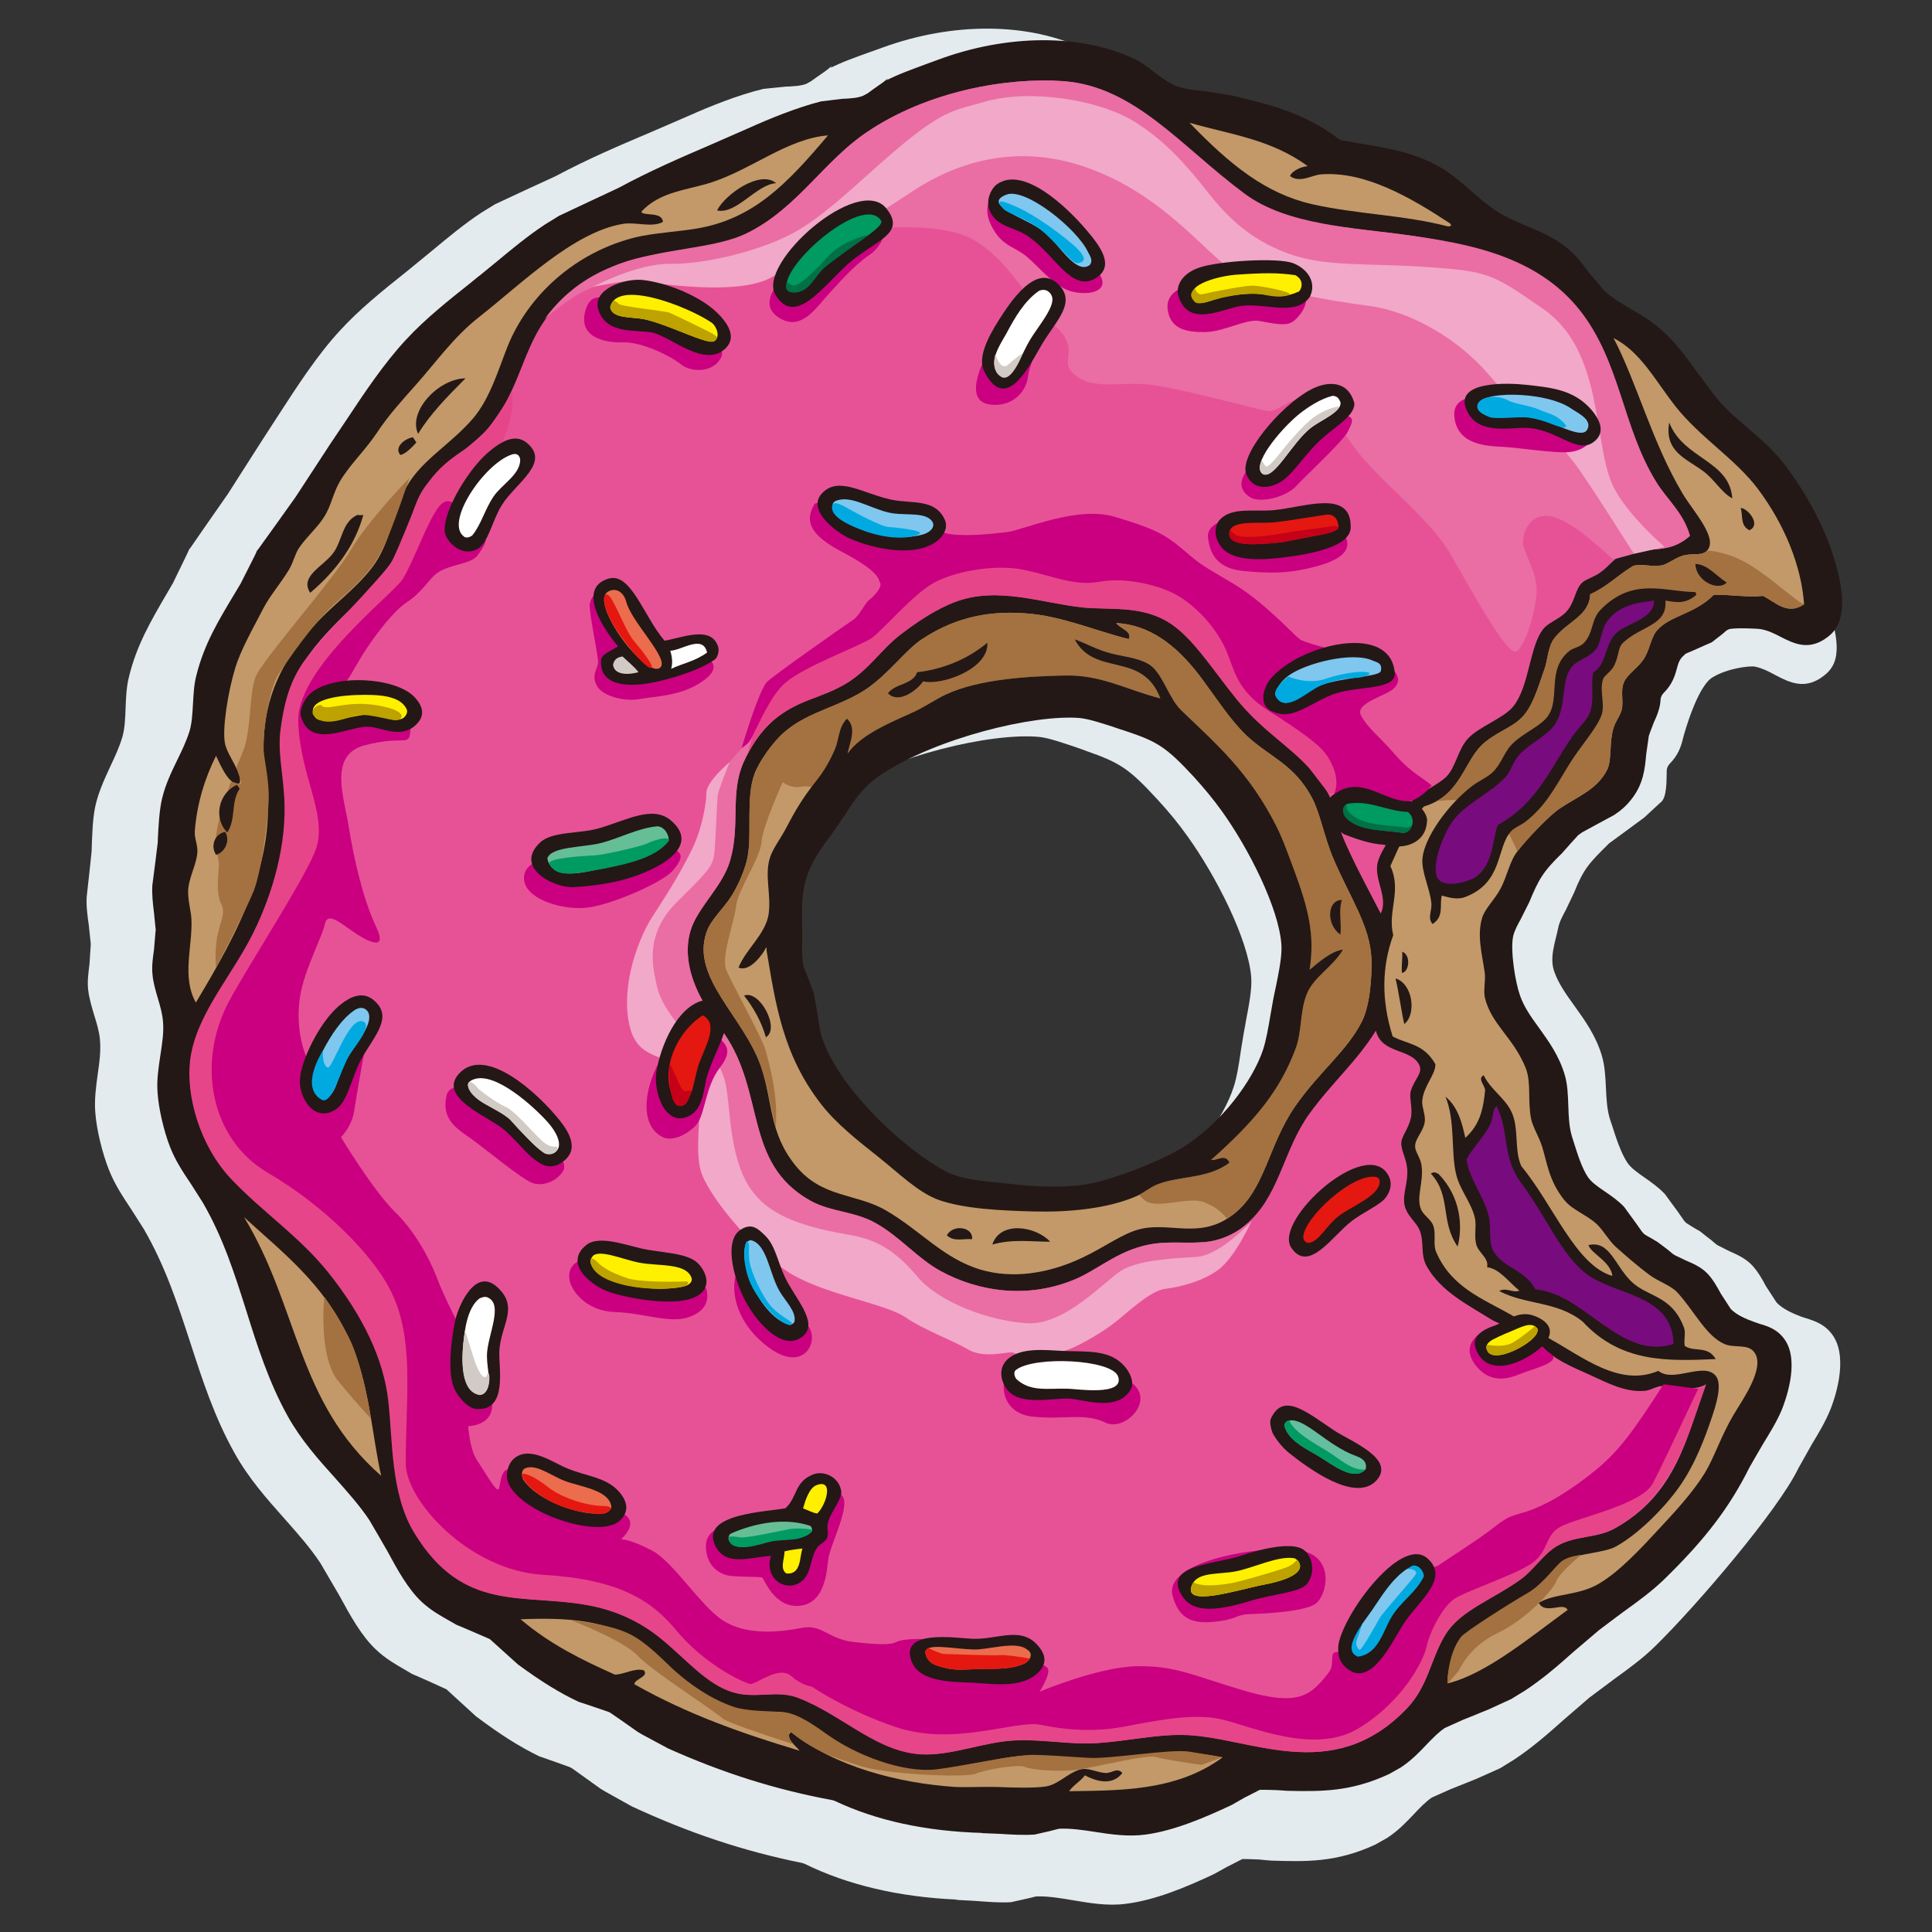 <?xml version="1.0" encoding="utf-8"?>
<!-- Generator: Adobe Illustrator 17.0.2, SVG Export Plug-In . SVG Version: 6.00 Build 0)  -->
<!DOCTYPE svg PUBLIC "-//W3C//DTD SVG 1.1//EN" "http://www.w3.org/Graphics/SVG/1.1/DTD/svg11.dtd">
<svg version="1.1" id="图层_1" xmlns="http://www.w3.org/2000/svg" xmlns:xlink="http://www.w3.org/1999/xlink" x="0px" y="0px"
	 width="400px" height="400px" viewBox="0 0 400 400" enable-background="new 0 0 400 400" xml:space="preserve">
<rect x="0" y="0" width="400" height="400" fill="#333333" stroke="none"/>
<g>
	<path fill="#E4EBEF" d="M364.55,99.751c-2.236-2.889-5.007-5.314-7.699-7.669c-2.632-2.276-5.106-4.443-7.164-7.026
		c-0.02-0.059-3.76-5.067-3.76-5.067c-2.434-3.424-4.77-6.61-7.778-9.371c-2.058-1.85-4.315-3.235-6.511-4.562
		c-2.216-1.325-4.274-2.592-5.997-4.235l-3.443-4.146c-1.167-1.553-2.315-3.137-3.879-4.562c-2.89-2.593-5.957-3.949-9.223-5.403
		c-2.157-0.95-4.394-1.939-6.55-3.345c-1.94-1.256-3.702-2.83-5.523-4.453c-2.197-1.939-4.413-3.918-6.946-5.383
		c-5.463-3.177-11.578-4.285-17.001-5.245c-0.019,0-3.641-0.702-3.641-0.702c-0.336-0.04-0.633-0.189-0.891-0.406
		c-7.402-5.62-14.427-7.471-21.236-9.251l-1.742-0.465c0.178,0.039-5.76-0.97-5.76-0.97c-2.493-0.307-4.907-0.624-6.57-1.445
		c-1.702-0.881-3.028-1.92-4.294-2.929c-1.366-1.069-2.633-2.058-4.275-2.87c-11.558-5.621-27.292-5.769-42.056-0.356l-2.355,0.841
		c-2.969,1.059-5.997,2.137-8.53,3.433c0.079-0.04,0.139-0.059,0.198-0.098c0.139-0.099,0.178-0.297,0.278-0.436
		c-0.554,0.574-1.505,1.246-2.969,2.246c-0.02,0.01-1.287,0.92-1.287,0.92l-0.97,0.544c-1.207,0.485-2.75,0.525-4.413,0.604
		c0.119-0.01-4.037,0.415-4.532,0.465c-5.304,1.277-11.201,3.681-15.219,5.472c-0.02,0.02-8.214,3.553-8.214,3.553
		c-6.273,2.662-12.725,5.393-19.554,9.035c-0.098,0.06-5.937,2.731-5.937,2.731l-6.61,3.088c0.119-0.079-2.929,1.802-2.929,1.802
		c-3.523,2.335-6.867,5.115-10.113,7.817c-0.02,0.02-3.939,3.226-3.939,3.226l0.237-0.198l-1.643,1.346
		c-4.829,3.839-9.797,7.837-13.814,12.251c-4.651,5.067-8.707,11.34-12.646,17.416l-3.246,5.008c0-0.02-7.244,11.34-7.244,11.34
		c-0.04,0.069-3.76,5.383-3.76,5.383l-4.195,6.057c0.059-0.099,0.04-0.218,0.098-0.316c-0.336,0.821-0.93,2.019-1.939,4.096
		c0-0.019-1.564,3.216-1.564,3.216c-0.079,0.149-1.207,2.068-1.207,2.068c-3.424,5.859-6.373,10.905-7.936,17.515
		c-0.494,2.039-0.575,4.167-0.654,6.215c-0.079,2.217-0.158,4.236-0.653,5.997c-0.633,2.157-1.563,4.136-2.533,6.195
		c-1.168,2.553-2.415,5.185-3.088,8.213c-0.554,2.573-0.654,5.997-0.752,9.005l-0.02,0.435c0,0.159-0.494,4.641-0.494,4.641
		c0,0.01-0.515,4.661-0.515,4.661c-0.119,1.92,0.158,3.918,0.436,5.878c0,0.079,0.395,3.75,0.395,3.75
		c0.02,0.119,0.02,0.287,0,0.426l-0.256,3.899c-0.238,1.9-0.456,3.542-0.278,5.225c0.198,1.801,0.733,3.542,1.227,5.225
		c0.554,1.761,1.03,3.364,1.207,5.008c0.238,2.355-0.079,4.789-0.455,7.362c-0.356,2.612-0.712,5.264-0.494,7.897
		c0.257,3.474,1.425,8.372,2.849,11.914c1.188,3.008,2.929,5.601,4.592,8.115c0.019,0.04,2.612,4.097,2.612,4.097
		c4.473,7.748,6.986,15.476,9.658,23.63c2.454,7.58,4.987,15.388,9.144,22.78c2.909,5.225,6.67,9.44,10.291,13.517
		c2.791,3.147,5.343,6.036,7.461,9.223c0.06,0.119,3.939,6.749,3.939,6.749c2.236,4.107,4.531,8.302,7.56,11.152
		c1.959,1.871,4.097,3.077,5.957,4.156c0.04,0.03,1.444,0.851,1.444,0.851c-0.04-0.019-0.059-0.019-0.098-0.029
		c0.712,0.287,1.939,0.822,4.334,1.9l0,0c0,0.01,2.969,1.356,2.969,1.356c0.04,0.019,0.04,0.019,6.076,5.561
		c5.007,3.771,8.966,6.283,13.102,8.293c0.019-0.01,3.621,1.267,3.621,1.267l2.731,0.989c0.178,0.089,0.376,0.168,0.515,0.278
		l2.612,1.871c0,0,3.146,2.245,3.187,2.285l0.93,0.564c-0.06-0.029,5.58,3.117,5.58,3.117c11.835,5.502,23.077,9.253,35.248,11.717
		c0.178,0.05,0.377,0.119,0.535,0.177c8.906,4.385,19.533,6.887,31.587,7.412c0.019,0.029-0.317,0.05-0.317,0.05l3.998,0.218
		c2.533,0.187,5.125,0.415,7.48,0.267c0.575-0.138,1.505-0.347,3.326-0.742c-0.04,0.019,1.701-0.415,1.701-0.415
		c0.119-0.03,0.278-0.04,0.436-0.04c2.375-0.05,4.809,0.376,7.382,0.802c3.503,0.584,7.125,1.217,10.845,0.742
		c6.155-0.742,12.726-3.523,18.347-6.175l0,0c0.059-0.029,2.631-1.464,2.631-1.464c-0.059,0.04,3.206-1.632,3.206-1.632
		c0.199-0.05,3.583,0.089,3.583,0.089c-0.08,0.019,2.355,0.227,2.355,0.227c7.184,0.218,13.478,0.455,21.631-3.325l2.494-1.416
		c2.257-1.483,3.919-3.255,5.403-4.809c1.267-1.346,2.435-2.592,3.82-3.532c0.04-0.01,3.958-1.752,3.958-1.752
		c-0.019,0.01,2.87-1.147,2.87-1.147c-0.059,0.04,2.454-0.99,2.454-0.99l4.888-2.187c-0.158,0.089,2.791-1.732,2.791-1.732
		c3.999-2.642,7.342-5.631,10.272-8.243c0.06-0.069,5.343-4.612,5.343-4.612c0.099-0.089,5.126-3.829,5.126-3.829
		c3.127-2.266,6.057-4.384,8.629-6.946c8.51-8.353,25.372-28.074,29.488-36.663c0.079-0.119,2.87-5.106,2.87-5.106
		c1.405-2.315,2.791-4.631,3.8-7.145c0.673-1.662,3.839-10.232,0.575-15.179c-1.603-2.415-3.8-3.088-5.562-3.662
		c-0.059,0-1.088-0.346-1.088-0.346c-1.603-0.624-3.8-1.534-5.086-2.929l-2.197-3.374c-0.792-1.504-1.663-3.028-2.87-4.334
		c-1.366-1.445-3.127-2.217-4.691-2.91c-0.099-0.059-2.356-1.186-2.356-1.186c-0.138-0.08-0.237-0.139-0.376-0.238l-1.147-0.97
		c0.019,0.04-2.236-1.742-2.296-1.791c-0.376-0.188-0.772-0.406-1.247-0.713c-0.079-0.029-1.325-0.821-1.325-0.821
		c-0.257-0.158-0.475-0.376-0.654-0.614l-1.444-2.077c0.019,0.04-2.178-2.949-2.494-3.395c-1.287-1.375-2.751-2.405-4.157-3.395
		c-1.564-1.088-2.89-2.018-3.642-3.146c-1.325-1.979-2.355-5.166-3.167-7.718c-0.019-0.02-0.356-1.049-0.356-1.049
		c-0.693-2.099-0.792-4.335-0.911-6.709c-0.098-2.277-0.218-4.592-0.87-6.759c-1.247-4.107-3.543-7.284-5.561-10.093
		c-1.781-2.494-3.345-4.622-4.256-7.205c-1.049-2.928,0.199-6.066,0.812-9.074c0.257-1.267,0.891-2.434,1.643-3.829
		c-0.059,0.089,1.643-3.453,1.643-3.453c1.98-4.988,3.187-6.195,7.244-10.203c-0.099,0.089,7.283-5.353,7.283-5.353l3.326-3.077
		c1.444-0.949,1.267-4.829,1.326-6.58c0-0.554,0.238-1.059,0.594-1.445c1.801-1.831,2.375-3.622,2.751-5.185
		c0.316-1.287,2.988-10.787,6.096-12.706c3.127-1.92,7.679-2.425,8.747-2.266c1.623,0.326,2.989,1.058,4.315,1.771
		c3.108,1.662,5.957,2.849,9.401,0.594l0.85-0.633c3.523-2.85,3.048-7.581-0.277-17.12
		C375.416,116.386,369.102,105.718,364.55,99.751z M165.492,172.711c2.038-3.246,3.839-6.115,7.758-8.708
		c11.578-7.569,31.982-12.349,41.857-11.439c1.999,0.188,5.324,1.337,8.887,2.573l0.891,0.336
		c6.867,2.415,8.748,3.484,14.882,10.193c2.296,2.484,4.236,4.869,6.096,7.481c5.878,8.183,12.508,21.157,13.181,29.073
		c0.218,2.395-0.475,5.977-1.088,9.144c0.019,0.019-0.416,2.335-0.416,2.335c0-0.059-0.633,3.82-0.633,3.82
		c-0.395,2.801-0.811,5.442-1.483,7.511c-2.059,6.442-8.53,15.665-16.962,20.83c-4.334,2.681-13.299,6.135-18.821,7.303
		c-4.749,0.979-11.479,0.692-16.169,0.098c0-0.019-3.107-0.376-3.107-0.376c-4.632-0.534-9.005-1.019-12.132-2.712
		c-8.49-4.531-22.76-17.772-26.757-28.973c-0.594-1.663-0.891-3.563-1.168-5.423c0,0.079-0.811-4.166-0.93-4.73
		c-0.119-0.336-1.325-3.443-1.325-3.443c0,0.039-0.812-1.979-0.812-1.979c-0.019-0.109-0.079-0.238-0.099-0.386
		c-0.356-1.633-0.376-3.959-0.376-6.215c0,0.029-0.079-3.731-0.079-3.731c-0.316-7.876,0.832-11.479,5.938-18.287
		C162.563,177.085,165.492,172.711,165.492,172.711z M353.032,255.259c0.04,0,0.059,0,0.079,0.02
		C353.091,255.259,353.072,255.28,353.032,255.259z M172.775,12.819V12.8V12.819z M39.561,112.586c0-0.019,0-0.059,0-0.079
		C39.561,112.527,39.561,112.566,39.561,112.586z"/>
	<path fill="#231815" d="M369.221,95.843c-2.118-2.732-4.77-5.008-7.342-7.224c-2.533-2.157-4.908-4.196-6.828-6.65
		c-0.06-0.04-3.582-4.789-3.582-4.789c-2.336-3.236-4.533-6.274-7.442-8.847c-1.939-1.761-4.136-3.047-6.234-4.284
		c-2.118-1.237-4.117-2.405-5.76-3.968l-3.285-3.939c-1.088-1.464-2.217-2.949-3.701-4.284c-2.732-2.445-5.72-3.691-8.847-5.027
		c-2.098-0.882-4.275-1.791-6.333-3.127c-1.86-1.177-3.522-2.653-5.304-4.186c-2.059-1.821-4.196-3.661-6.65-5.047
		c-5.245-2.968-11.162-3.919-16.406-4.77c-0.02,0-3.523-0.613-3.523-0.613c-0.316-0.06-0.633-0.178-0.891-0.386
		c-7.065-5.295-13.873-6.937-20.443-8.55c-0.02,0.01-1.702-0.405-1.702-0.405c0.158,0.02-5.581-0.87-5.581-0.87
		c-2.415-0.257-4.73-0.515-6.352-1.287c-1.644-0.812-2.89-1.781-4.137-2.731c-1.286-1.009-2.493-1.939-4.077-2.701
		c-11.142-5.215-26.402-5.096-40.809,0.287c-0.02,0.02-2.316,0.851-2.316,0.851c-2.889,1.069-5.858,2.137-8.331,3.424
		c0.079-0.02,0.119-0.06,0.198-0.119c0.139-0.079,0.158-0.278,0.297-0.406c-0.594,0.584-1.504,1.217-2.949,2.207l-1.247,0.91
		l-0.949,0.515c-1.188,0.485-2.691,0.564-4.275,0.633c0.099,0-3.958,0.455-4.413,0.525c-5.185,1.316-10.945,3.711-14.863,5.472
		c-0.039,0.029-8.035,3.523-8.035,3.523c-6.115,2.632-12.429,5.343-19.099,8.945c-0.119,0.04-5.798,2.712-5.798,2.712l-6.472,3.047
		c0.119-0.069-2.89,1.781-2.89,1.781c-3.463,2.276-6.749,4.998-9.915,7.62c-0.019,0.029-3.859,3.156-3.859,3.156l0.218-0.208
		l-1.603,1.316c-4.73,3.77-9.639,7.649-13.597,11.944C79.5,75.22,75.463,81.296,71.563,87.174c-0.019,0-3.246,4.829-3.246,4.829
		c0.02-0.02-7.164,10.964-7.164,10.964c-0.06,0.079-3.741,5.245-3.741,5.245l-4.195,5.839c0.079-0.08,0.059-0.199,0.098-0.297
		c-0.296,0.791-0.91,1.959-1.919,3.958c0-0.02-1.564,3.097-1.564,3.097c-0.079,0.149-1.207,2.02-1.207,2.02
		c-3.405,5.65-6.333,10.518-7.936,16.871c-0.535,1.969-0.614,3.997-0.733,5.967c-0.118,2.137-0.218,4.066-0.733,5.769
		c-0.652,2.058-1.564,3.958-2.553,5.976c-1.188,2.454-2.415,4.988-3.108,7.897c-0.594,2.485-0.752,5.76-0.891,8.619v0.436
		c-0.019,0.148-0.553,4.463-0.553,4.463l-0.575,4.453c-0.119,1.821,0.099,3.78,0.336,5.66c0,0.04,0.357,3.553,0.357,3.553
		c-0.02,0.119,0,0.287-0.04,0.426l-0.317,3.73c-0.257,1.821-0.475,3.414-0.316,5.017c0.138,1.702,0.633,3.365,1.108,4.987
		c0.496,1.663,0.93,3.187,1.069,4.77c0.218,2.236-0.158,4.582-0.534,7.045c-0.376,2.514-0.772,5.047-0.594,7.591
		c0.198,3.325,1.267,7.985,2.573,11.35c1.108,2.87,2.751,5.343,4.354,7.718c0.04,0.04,2.473,3.889,2.473,3.889
		c4.236,7.353,6.551,14.705,9.024,22.492c2.257,7.224,4.632,14.666,8.53,21.691c2.771,4.958,6.314,8.926,9.797,12.786
		c2.632,2.968,5.087,5.709,7.105,8.727c0.079,0.099,3.701,6.373,3.701,6.373c2.118,3.918,4.295,7.916,7.184,10.608
		c1.881,1.741,3.939,2.879,5.72,3.889c0.04,0,1.385,0.792,1.385,0.792c0-0.029-0.04-0.01-0.079-0.029
		c0.692,0.266,1.84,0.781,4.156,1.761l0,0l2.87,1.246c0.02,0,0.02,0,5.819,5.245c4.809,3.532,8.609,5.888,12.606,7.758
		c0.02-0.019,3.484,1.158,3.484,1.158c0,0.01,2.632,0.901,2.632,0.901c0.178,0.059,0.336,0.158,0.494,0.247l2.514,1.741
		c0.019,0.02,3.028,2.128,3.067,2.157c0.02,0,0.891,0.525,0.891,0.525c-0.059-0.029,5.403,2.909,5.403,2.909
		c11.36,5.087,22.226,8.52,34.021,10.707c0.178,0.05,0.336,0.089,0.496,0.159c8.569,4.066,18.86,6.303,30.557,6.63
		c0,0.019-0.317,0.029-0.317,0.029l3.88,0.158c2.453,0.158,4.986,0.307,7.263,0.149c0.573-0.129,1.464-0.347,3.245-0.743
		c-0.06,0,1.622-0.415,1.622-0.415c0.158-0.05,0.297-0.06,0.455-0.06c2.277-0.069,4.671,0.278,7.145,0.664
		c3.384,0.524,6.887,1.039,10.529,0.554c5.976-0.812,12.409-3.582,17.891-6.175l0,0c0.06-0.029,2.573-1.474,2.573-1.474
		c-0.059,0.05,3.127-1.603,3.127-1.603c0.198-0.06,3.463,0.05,3.463,0.05c-0.04-0.01,2.296,0.148,2.296,0.148
		c6.966,0.139,13.061,0.247,21.057-3.483l2.454-1.386c2.197-1.464,3.839-3.176,5.284-4.71c1.267-1.316,2.434-2.523,3.76-3.424
		c0.059-0.029,3.879-1.742,3.879-1.742c-0.02,0.02,2.83-1.138,2.83-1.138c-0.079,0.03,2.374-0.98,2.374-0.97l4.77-2.187
		c-0.177,0.079,2.751-1.702,2.751-1.702c3.919-2.582,7.205-5.501,10.054-8.034c0.079-0.079,5.284-4.493,5.284-4.493
		c0.099-0.108,5.027-3.77,5.027-3.77c3.067-2.216,5.918-4.274,8.49-6.768c8.352-8.135,13.478-14.804,17.614-23.116
		c0.04-0.119,2.849-4.928,2.849-4.928c1.366-2.236,2.771-4.483,3.8-6.887c0.654-1.603,3.86-9.866,0.772-14.537
		c-1.524-2.295-3.642-2.928-5.363-3.433c-0.02-0.02-1.029-0.357-1.029-0.357c-1.543-0.554-3.661-1.405-4.888-2.712l-2.078-3.206
		c-0.771-1.425-1.583-2.88-2.731-4.097c-1.306-1.365-3.009-2.098-4.512-2.731c-0.099-0.04-2.257-1.088-2.257-1.088
		c-0.138-0.079-0.237-0.139-0.376-0.238l-1.088-0.9c0.04,0.029-2.157-1.653-2.236-1.673c-0.336-0.198-0.712-0.395-1.167-0.692
		c-0.06-0.01-1.287-0.733-1.287-0.733c-0.237-0.178-0.436-0.356-0.613-0.594l-1.386-1.959c0.02,0.019-2.058-2.801-2.335-3.207
		c-1.267-1.325-2.652-2.276-4.018-3.206c-1.504-1.029-2.751-1.9-3.484-2.968c-1.267-1.881-2.197-4.908-2.968-7.342
		c0-0.01-0.317-1-0.317-1c-0.613-2.008-0.692-4.126-0.771-6.402c-0.08-2.197-0.139-4.414-0.753-6.462
		c-1.167-3.908-3.325-6.927-5.244-9.589c-1.723-2.365-3.166-4.384-4.018-6.838c-0.99-2.81-2.019-9.311-1.406-12.22
		c0.277-1.198,0.91-2.356,1.643-3.681c-0.06,0.079,1.663-3.326,1.663-3.326c1.998-4.809,2.87-6.373,6.867-10.252
		c-0.079,0.079,1.761-1.989,1.761-1.989c0-0.009,1.405-1.553,1.405-1.553c0.099-0.119,0.119-0.139,0.257-0.218l0.613-0.455
		l2.929-1.603c0.02,0,3.781-2.039,3.781-2.039c1.425-0.939,2.573-1.979,3.522-3.196c2.573-3.216,2.85-6.501,3.107-9.381
		c0-0.089,0.535-3.769,0.535-3.769c0-0.139,1.029-2.771,1.029-2.771c0.693-1.524,1.326-3.038,1.406-4.73
		c0.02-0.494,0.238-0.989,0.594-1.365c1.801-1.781,2.355-3.523,2.751-4.987c0.336-1.258,0.554-2.088,1.623-2.969
		c0.138-0.139,0.177-0.198,0.336-0.268l2.315-0.999l0,0c0-0.02,2.374-1.059,2.968-1.306c0.357-0.278,2.178-1.702,2.197-1.702
		l0.753-0.653c0.059-0.05,0.118-0.099,0.177-0.139c0.297-0.178,0.594-0.297,0.911-0.317c1.405-0.177,5.086-0.079,6.135,0.08
		c1.544,0.277,2.89,0.949,4.157,1.622c3.008,1.553,5.739,2.633,9.103,0.415l0.832-0.613c3.483-2.801,3.641-8.569,0.554-17.654
		C377.217,108.113,373.575,101.493,369.221,95.843z M174.953,168.674c2.018-3.137,3.8-5.898,7.658-8.432
		c11.341-7.441,31.23-12.32,40.81-11.597c1.9,0.158,5.146,1.188,8.549,2.355l0.87,0.278c6.65,2.216,8.451,3.206,14.31,9.539
		c2.156,2.375,4.017,4.612,5.798,7.085c5.581,7.768,11.815,20.088,12.35,27.648c0.177,2.296-0.535,5.739-1.148,8.777
		c-0.02,0.01-0.475,2.246-0.475,2.246c0-0.059-0.653,3.661-0.653,3.661c-0.456,2.692-0.891,5.226-1.564,7.224
		c-2.098,6.215-8.511,15.131-16.763,20.207c-4.256,2.612-13.003,6.076-18.386,7.272c-4.631,1.019-11.142,0.842-15.694,0.327
		c0.019,0-3.008-0.317-3.008-0.317c-4.492-0.415-8.728-0.831-11.736-2.394c-8.154-4.236-21.83-16.684-25.55-27.351
		c-0.574-1.584-0.812-3.424-1.049-5.176c0,0.05-0.712-3.997-0.812-4.542c-0.138-0.317-1.246-3.266-1.246-3.266
		c0,0.02-0.772-1.88-0.772-1.88c-0.019-0.119-0.079-0.238-0.099-0.367c-0.316-1.573-0.297-3.79-0.237-5.947
		c-0.019,0.02-0.039-3.582-0.039-3.582c-0.198-7.54,0.97-11.003,6.036-17.614C172.042,172.908,174.953,168.674,174.953,168.674z
		 M344.185,257.436c0.04,0.02,0.06,0,0.099,0.02C344.245,257.436,344.225,257.456,344.185,257.436z M184.393,15.412v-0.01
		C184.393,15.402,184.393,15.402,184.393,15.412z M53.613,112.962c0-0.029,0-0.059,0-0.079
		C53.613,112.903,53.613,112.932,53.613,112.962z"/>
	<path fill-rule="evenodd" clip-rule="evenodd" fill="#C39969" d="M300.229,46.266c0.475,0.683,0.04,0.455-0.356,0.633
		c-9.203-2.415-18.901-2.523-28.163-4.612c-9.618-2.187-17.001-8.115-25.432-16.871c8.293,2.405,16.862,3.374,24.481,8.995
		c-1.029,0.019-3.146,0.791-3.68,2.038c2.077,1.515,4.452-0.177,6.373-0.346C282.556,35.381,291.917,40.803,300.229,46.266z"/>
	<path fill-rule="evenodd" clip-rule="evenodd" fill="#C39969" d="M253.107,363.863c-9.737,7.174-21.888,6.788-31.745,6.996
		c0.693-1.158,2.454-2.118,3.245-3.295c2.178,1.128,5.542,2.346,7.778-0.484c-1.128-1.237-2.118,0.059-3.503,0
		c-1.9-0.109-3.681-1.267-5.442-0.664c-2.712,0.911-4.394,3.088-6.986,3.463c-2.454,0.347-6.314,0.238-9.58,0.109
		c-3.641-0.109-7.164,0.108-9.321-0.03c-11.618-0.821-24.521-4.116-33.763-11.34c-1.504,1.03,1.109,2.969,1.761,3.85
		c-11.637-3.484-23.155-7.491-34.218-13.775c0.04-1.078,3.047-1.553,1.998-2.849c-1.821-0.604-4.037,0.821-6.016,0.87
		c-6.67-2.979-13.3-6.175-19.534-11.459c9.322-0.366,18.881-0.148,26.896,6.204c4.136,3.276,7.165,7.541,12.132,10.183
		c2.909,1.553,6.927,2.722,10.114,2.988c1.959,0.178,3.661-0.505,5.364-0.059c6.293,1.672,12.369,7.926,18.663,10.133
		c5.501,1.9,11.4,2.384,17.436,1.217c6.036-1.138,12.191-3.038,18.188-2.326c6.234,0.762,11.697,0.564,17.713-0.079
		C241.074,362.774,246.694,362.497,253.107,363.863z"/>
	<path fill-rule="evenodd" clip-rule="evenodd" fill="#C39969" d="M78.926,305.568c-17.554-15.397-17.02-34.852-28.4-53.564
		c7.916,7.234,16.466,13.765,21.691,25.046C76.551,286.371,76.987,297.237,78.926,305.568z"/>
	<path fill-rule="evenodd" clip-rule="evenodd" fill="#C39969" d="M312.856,272.22c-5.918-3.354-12.369-5.7-15.496-12.963
		c-0.752-1.682,0.079-3.977-0.712-5.739c-0.495-1.088-1.9-1.939-2.394-3.038c-1.167-2.622,0.594-5.66,0.04-9.302
		c-0.218-1.494-1.287-2.691-1.306-3.759c-0.079-1.653,1.682-3.058,1.999-5.186c0.177-1.375-0.633-3.077-0.535-4.305
		c0.297-3.167,2.791-5.422,2.732-7.6c-2.454-4.334-5.839-4.087-8.847-5.749c-2.375-7.49-2.256-14.447,0.119-20.948
		c-1.246-5.008,1.821-9.105-0.594-14.329c2.059-4.394,3.8-9.203,6.967-12.33c7.976-2.384,8.253-9.935,12.786-13.438
		c3.206-2.523,6.076-3.077,8.173-5.798c1.9-2.474,2.949-6.393,3.978-9.194c0.652-1.751,0.712-4.641,1.998-6.342
		c2.732-3.592,7.263-4.592,7.481-9.173c3.384-1.495,5.502-3.79,8.887-5.868c1.979-0.574,3.74,0.366,6.095-0.158
		c1.108-0.257,2.533-1.455,4.097-1.93c2.018-0.642,4.018,0.129,5.106-1.078c2.375-2.523-2.87-8.144-5.027-11.736
		c-6.313-10.529-9.579-23.254-14.348-32.28c5.581,2.85,8.59,8.708,12.726,14.013c5.145,6.59,12.488,10.974,17.199,17.268
		c5.561,7.432,8.985,16.001,9.539,23.857c-3.405,2.316-5.819-0.336-8.471-1.732c-3.483,0.317-6.788-0.287-10.212-0.247
		c-3.899,3.998-9.045,4.256-11.776,7.383c-1.287,1.464-1.484,4.195-2.89,6.155c-1.167,1.682-3.265,2.968-3.938,4.552
		c-0.793,1.79-0.04,3.899-0.475,5.739c-0.317,1.277-1.287,2.336-1.722,3.839c-0.891,3.008-0.278,6.511-1.287,8.569
		c-2.058,4.057-5.858,5.384-9.816,8.015c-2.236,1.484-7.026,6.571-8.787,8.906c-1.603,2.039-2.098,5.116-3.463,7.679
		c-1.167,2.217-3.226,4.136-3.8,5.977c-1.109,3.651-0.099,7.263,0.495,11.281c0.278,1.761-0.316,3.721,0.06,5.363
		c1.365,5.561,5.918,8.213,8.451,14.546c1.187,3.028,0.356,6.738,1.108,10.49c0.357,1.751,1.643,3.701,2.296,5.818
		c1.03,3.305,1.385,6.977,4.512,10.924c1.722,2.197,4.829,3.177,6.867,5.146c1.405,1.385,2.336,3.187,3.721,4.503
		c2.276,2.058,4.73,4.145,6.987,5.848c1.939,1.484,4.512,2.197,5.957,3.781c3.582,3.958,5.878,8.945,9.718,10.628
		c2.137,0.891,4.828-0.149,6.174,1.722c2.276,3.127-2.276,9.539-4.274,12.855c-2.474,4.106-4.057,8.935-5.957,12.062
		c-2.494,4.057-6.156,8.035-9.639,11.755c-3.463,3.741-8.015,8.689-12.33,11.222c-4.196,2.494-9.183,1.959-12.448,3.968
		c1.425,2.552,5.146-0.317,5.976,1.464c-7.521,5.442-16.803,13.231-24.758,15.179c-0.317-2.137,0.752-6.62,3.622-9.717
		c3.146-3.444,9.342-5.641,14.289-9.431c2.87-2.226,4.572-5.185,6.908-6.501c2.078-1.188,7.54-1.375,9.855-2.623
		c4.73-2.593,9.877-7.828,12.944-12.033c3.543-4.869,5.68-10.835,6.967-14.645c0.791-2.336,2.315-6.887,0.851-8.688
		c-2.475-3.029-8.689,1.524-11.895-1.04c-8.055,3.414-15.655-2.899-22.621-6.728L312.856,272.22z"/>
	<path fill-rule="evenodd" clip-rule="evenodd" fill="#C39969" d="M49.615,162.142c0.654-1.979-2.454-5.601-3.008-8.074
		c-0.673-3.088,0.614-10.845,2.059-15.645c1.147-3.839,3.68-8.243,5.779-12.32c1.543-2.969,3.424-4.928,5.422-8.223
		c0.871-1.474,1.227-3.236,2.059-4.463c1.682-2.435,3.958-4.335,5.304-6.591c1.346-2.197,1.742-4.711,3.088-7.066
		c2.058-3.523,5.225-6.432,7.659-10.073c2.474-3.741,5.205-6.719,8.095-9.975c4.334-4.869,7.837-9.925,13.14-14.091
		c8.59-6.719,19.514-17.614,29.806-19.277c2.592-0.426,5.976,0.841,8.233-0.396c-0.139-2.236-4.078-1.128-4.474-2.098
		c3.8-4.225,9.698-4.512,14.547-6.095c8.51-2.791,15.694-9.025,24.105-9.728c-8.569,10.162-15.517,17.347-27.253,19.306
		c-3.72,0.613-9.123,0.96-12.507,1.78c-12.627,3.088-22.344,12.113-26.56,22.562c-1.821,4.552-3.621,10.776-7.125,14.903
		c-4.948,5.779-11.38,8.966-14.329,15.22c-2.375,4.967-2.949,10.746-6.432,15.447c-2.949,3.987-7.145,7.154-10.252,10.262
		c-10.291,10.192-13.814,20.424-11.894,34.12c2.315,16.367-5.7,31.259-14.527,45.944c-2.969-5.294-0.673-11.637-0.911-17.208
		c-0.098-1.84-0.692-3.661-0.692-5.72c0.019-2.79,1.742-5.501,1.919-8.213c0.099-1.425-0.633-2.89-0.534-4.315
		c0.396-5.482,2.019-10.885,4.394-15.634C45.578,158.205,47.498,162.974,49.615,162.142z"/>
	<g>
		<path fill="#A47140" d="M84.744,98.989c0,0-8.49,8.708-12.132,14.903c-3.622,6.175-18.385,22.82-19.712,26.273
			c-1.326,3.453-0.871,11.429-2.632,15.516c-0.376,0.911-0.792,1.9-1.227,2.959c-0.238,0.594,1.068,2.9,0.851,3.523
			c-0.218,0.525-1.96-0.654-2.157-0.099c-1.009,2.83-1.96,5.839-2.612,8.708c-1.168,5.264,0.395,6.314,0.177,8.856
			c-0.198,2.543-0.474,5.492,0.475,7.452c0.93,1.94,0.079,3.028-0.673,6.273c-0.752,3.266-0.376,6.977-0.376,6.977
			s6.076-11.597,7.778-15.803c1.662-4.195,2.77-13.725,3.067-17.713c0.297-3.978-0.415-7.125-0.93-10.737
			c-0.494-3.632,1.109-13.665,3.028-16.476c1.92-2.83,7.145-10.746,12.29-15.179c5.166-4.414,7.936-7.481,10.153-12.716
			C82.311,106.47,84.744,98.989,84.744,98.989z"/>
		<path fill="#A47140" d="M67.151,268.499c0,0-1.326,12.35,2.909,17.475c4.215,5.126,6.749,7.739,6.749,7.739
			s-1.643-11.36-4.809-17.247C69.862,272.438,67.151,268.499,67.151,268.499z"/>
		<path fill="#A47140" d="M118.291,335.462c0,0,10.786,4.157,13.715,7.323c2.909,3.137,15.991,11.449,17.554,12.973
			c0.791,0.771,8.332,3.295,14.685,5.353c-1.227-1.257-1.029-2.969-0.356-2.415c5.363,4.533,11.419,5.928,13.755,6.779
			c5.521,1.979,22.66,2.602,24.363,1.761c1.701-0.841,8.925-2.029,10.173-1.425c1.227,0.613,7.54,1.187,11.597,0.484
			c4.038-0.712,13.715-3.048,15.457-2.533c1.761,0.554,9.52,1.632,9.52,1.632l4.353-1.593c0,0-2.691-0.445-6.768-1.128
			c-4.136-0.663-16.368,1.583-21.038,1.267c-4.71-0.287-8.411-0.574-11.281-0.614c-4.156-0.049-15.14,2.435-20.246,3.009
			c-6.769,0.743-16.506-2.82-22.998-7.57c-6.51-4.739-8.352-4.225-9.836-4.373c-1.504-0.129-6.155-0.06-9.004-0.999
			c-2.87-0.93-8.194-3.484-13.715-8.866c-5.522-5.413-7.739-6.393-10.905-7.392C124.109,336.135,118.291,335.462,118.291,335.462z"
			/>
	</g>
	<path fill="#A47140" d="M299.675,348.633l2.356-2.721c0,0,2.018-4.977,7.995-7.778c5.957-2.82,11.459-8.866,12.192-10.756
		c0.712-1.881,5.185-5.473,5.185-5.473s-2.514,0.288-3.879,1.188c-1.366,0.881-4.018,4.879-7.263,6.729
		c-3.226,1.85-12.963,7.976-13.814,9.124C299.596,342.707,299.675,348.633,299.675,348.633z"/>
	<path fill-rule="evenodd" clip-rule="evenodd" fill="#A47140" d="M306.325,166.358c-4.493-1.326-8.945-0.436-8.945-0.436
		c5.561-3.107,6.234-9.302,10.232-12.39c3.206-2.523,6.076-3.077,8.173-5.798c1.9-2.474,2.949-6.393,3.978-9.194
		c0.652-1.751,0.712-4.641,1.998-6.342c2.732-3.592,7.263-4.592,7.481-9.173c3.384-1.495,5.502-3.79,8.887-5.868
		c1.979-0.574,3.74,0.366,6.095-0.158c1.108-0.257,2.533-1.455,4.097-1.93c2.018-0.642,4.018,0.129,5.106-1.078
		c0,0,4.216,0.079,8.966,3.028c4.73,2.949,9.817,7.788,11.123,8.094c-3.405,2.316-5.819-0.336-8.471-1.732
		c-3.483,0.317-6.788-0.287-10.212-0.247c-3.899,3.998-9.045,4.256-11.776,7.383c-1.287,1.464-1.484,4.195-2.89,6.155
		c-1.167,1.682-3.265,2.968-3.938,4.552c-0.793,1.79-0.04,3.899-0.475,5.739c-0.317,1.277-1.287,2.336-1.722,3.839
		c-0.891,3.008-0.278,6.511-1.287,8.569c-2.058,4.057-5.858,5.384-9.816,8.015c-2.236,1.484-7.026,6.571-8.787,8.906
		C314.143,176.293,310.798,167.665,306.325,166.358z"/>
	<path fill-rule="evenodd" clip-rule="evenodd" fill="#C39969" d="M233.692,132.318c0.812-1.603-1.84-2.207-2.592-3.325
		c6.61,0.356,12.191,4.215,17.336,11.003c3.444,4.591,6.136,8.916,9.579,12.231c4.75,4.512,9.896,5.898,13.656,13.023
		c1.701,3.266,2.513,8.154,4.413,12.567c3.305,7.798,7.6,13.874,7.857,20.702c0.139,3.908-0.356,9.718-1.939,12.893
		c-3.088,6.185-8.906,10.48-13.854,17.645c-5.621,8.094-6.175,17.198-12.745,22.324c-6.828,5.343-12.963,1.564-19.316,3.077
		c-3.583,0.841-7.462,3.8-11.875,5.868c-7.164,3.443-14.705,4.453-21.137,2.554c-7.758-2.277-12.507-8.154-19.712-12.311
		c-6.214-3.563-13.141-2.513-18.603-9.182c-5.581-6.819-4.73-13.27-7.204-20.563c-3.523-10.253-14.468-18.327-11.321-27.698
		c0.91-2.801,3.562-4.938,5.304-7.768c1.425-2.316,2.791-5.542,3.246-7.946c0.93-4.869-0.395-12.191,1.425-17.169
		c0.93-2.493,3.721-6.63,6.492-8.925c4.907-4.097,11.36-5.056,16.703-8.688c4.67-3.206,8.094-8.035,11.4-10.232
		c7.639-5.087,14.863-5.878,21.493-5.413C219.759,127.498,226.666,130.576,233.692,132.318z M248.673,156.957
		c-6.194-6.709-8.352-7.926-15.437-10.291c-3.127-1.049-7.521-2.583-10.133-2.791c-10.449-0.791-31.23,4.552-42.748,12.093
		c-6.077,3.977-7.68,8.628-11.301,13.358c-5.442,7.105-6.788,11.222-6.551,19.277c0.12,3.532-0.198,7.342,0.336,10.014
		c0.357,1.919,1.644,3.661,2.138,5.669c0.87,3.434,0.87,7.006,1.979,10.123c3.939,11.281,18.227,24.443,26.995,28.995
		c4.155,2.167,10.013,2.355,15.753,2.988c5.126,0.594,11.816,0.693,16.665-0.376c5.422-1.188,14.704-4.79,19.355-7.65
		c8.887-5.463,15.656-14.853,17.951-21.681c1.069-3.108,1.544-7.303,2.336-11.38c0.712-3.621,1.939-8.49,1.682-11.746
		c-0.574-8.242-7.303-21.344-12.963-29.201C252.869,161.747,250.91,159.392,248.673,156.957z"/>
	<path fill-rule="evenodd" clip-rule="evenodd" fill="#231815" d="M350.973,122.58c0.257,0.297,0.257,0.525,0.08,0.722
		c-2.415,1.93-4.295,1.316-6.254,1.04c0.455,5.214-5.067,5.185-8.827,8.787c-1.049,1.018-0.772,2.849-1.881,4.859
		c-0.633,1.138-1.88,1.811-2.177,2.582c-0.851,2.375,0.495,5.284-0.376,7.6c-1.088,2.851-4.335,6.285-6.769,10.272
		c-2.849,4.641-4.77,8.431-8.925,11.677c-0.851,0.673-2.197,1.147-2.969,1.959c-3.127,3.355-1.584,10.638-9.539,13.646
		c-1.346,0.525-2.87,0.268-4.829-0.307c-0.515,1.999,0.534,4.335-1.919,5.898c-1.129-1.356-0.039-2.692-0.257-4.453
		c-0.317-3.008-2.118-6.432-1.821-9.242c0.455-4.236,5.146-10.935,10.272-14.883c1.226-0.949,2.849-1.622,4.056-2.671
		c1.841-1.603,2.454-4.028,3.959-5.72c2.018-2.256,5.363-3.572,7.184-5.482c3.503-3.721-0.12-10.083,4.986-14.13
		c0.733-0.575,2.078-0.753,2.87-1.524c2.078-2.029,1.564-4.948,3.523-6.947C338.07,119.374,344.621,122.521,350.973,122.58z"/>
	<path fill-rule="evenodd" clip-rule="evenodd" fill="#231815" d="M314.578,267.213c-2.178-1.742-4.157-4.572-6.69-4.849
		c0.376-1.86-1.504-2.771-2.137-4.394c-0.693-1.881,0.04-4.067-0.416-5.918c-0.752-3.087-3.007-5.621-3.8-8.698
		c-1.227-4.759-0.138-11.083-2.256-16.298c2.751,2.236,3.522,5.976,4.097,8.53c3.206-2.919,3.721-6.273,4.097-9.777
		c0.079-0.989-1.702-2.473-0.297-3.196c1.504,3.058,4.236,4.543,5.7,7.452c1.702,3.394,0.554,7.995,2.098,11.379
		c6.69,8.075,11.221,20.484,18.861,22.741c-0.415-3.078-4.314-4.533-4.967-6.393c4.334-1.049,5.403,4.018,8.728,7.382
		c3.384,3.444,8.49,2.83,11.063,9.718c0.396,1.099-0.098,2.612,0.159,3.78c2.058,1.347,4.69-0.177,6.412,2.712
		c-9.797,0.415-19.574,0.861-27.53-7.738c-5.324-4.315-11.717-3.405-17.317-6.353C311.946,266.462,313.094,267.758,314.578,267.213z
		"/>
	<path fill-rule="evenodd" clip-rule="evenodd" fill="#231815" d="M290.75,212.016c-0.554-2.157-1.109-6.491-1.821-9.44
		C292.471,203.625,293.342,209.948,290.75,212.016z"/>
	<path fill-rule="evenodd" clip-rule="evenodd" fill="#231815" d="M160.683,37.925c-4.078,0.247-8.154,6.501-12.232,5.65
		C150.194,40.13,157.476,35.124,160.683,37.925z"/>
	<path fill-rule="evenodd" clip-rule="evenodd" fill="#231815" d="M96.381,78.328c-3.74,3.74-7.401,7.49-9.816,11.498
		C84.408,85.185,90.741,78.407,96.381,78.328z"/>
	<path fill-rule="evenodd" clip-rule="evenodd" fill="#231815" d="M85.496,90.538c0.257,0.357,0.475,0.713,0.712,1.069
		c-0.771,0.87-2.335,2.494-3.325,2.573C81.499,92.597,83.874,90.756,85.496,90.538z"/>
	<path fill-rule="evenodd" clip-rule="evenodd" fill="#231815" d="M75.226,106.599c-1.584,5.808-5.186,11.211-11.004,16.14
		c-2.197-3.405,2.454-5.284,4.671-8.115c1.959-2.434,1.86-6.63,5.146-8.035C74.414,106.707,74.809,106.678,75.226,106.599z"/>
	<path fill-rule="evenodd" clip-rule="evenodd" fill="#231815" d="M49.081,162.499c0.178,0.268,0.356,0.544,0.534,0.791
		c-1.88,2.811-0.692,6.235-2.553,9.055C44.074,169.366,45.301,164.083,49.081,162.499z"/>
	<path fill-rule="evenodd" clip-rule="evenodd" fill="#231815" d="M46.627,172.236c1.128,1.841-0.119,4.275-1.9,4.74
		C43.54,175.145,44.43,172.632,46.627,172.236z"/>
	<path fill-rule="evenodd" clip-rule="evenodd" fill="#231815" d="M358.653,103.185c-2.257-1.208-3.662-3.899-6.036-5.65
		c-3.484-2.573-8.075-4.047-7.026-10.064C348.539,95.081,358.079,95.268,358.653,103.185z"/>
	<path fill-rule="evenodd" clip-rule="evenodd" fill="#231815" d="M362.196,109.776c-1.979-0.95-1.306-3.206-1.821-4.601
		C361.82,105.164,364.729,108.667,362.196,109.776z"/>
	<path fill-rule="evenodd" clip-rule="evenodd" fill="#231815" d="M357.505,120.611c-1.881,1.89-6.412-0.386-6.491-3.85
		C353.566,116.851,355.229,119.186,357.505,120.611z"/>
	<path fill-rule="evenodd" clip-rule="evenodd" fill="#231815" d="M290.314,197.034c1.9,0.752,1.405,4.275-0.059,4.394
		C290.116,200.003,290.413,198.459,290.314,197.034z"/>
	<path fill-rule="evenodd" clip-rule="evenodd" fill="#231815" d="M301.793,258.09c-3.68-5.284-1.267-10.459-5.541-15.1
		c0.653-0.505,1.128-0.149,1.603,0.079C302.367,247.739,302.901,253.795,301.793,258.09z"/>
	<path fill-rule="evenodd" clip-rule="evenodd" fill="#780B7D" d="M333.063,128.221c-1.86,2.256-1.366,5.027-3.008,6.61
		c-1.742,1.723-3.602,1.692-4.928,3.642c-2.059,3.077-0.673,8.569-3.642,12.072c-1.761,2.098-4.987,3.542-7.006,5.799
		c-1.247,1.425-1.663,3.325-2.791,4.552c-3.226,3.443-8.312,5.482-10.945,9.153c-2.137,2.93-4.651,9.867-2.949,11.983
		c1.603,1.96,6.531,0.436,7.797-0.505c3.681-2.681,3.384-7.807,4.512-10.717c8.214-4.443,11.183-12.29,15.398-18.267
		c1.227-1.742,2.889-3.285,3.522-4.651c1.247-2.731,0.238-6.036,0.851-8.669c2.949-1.721,2.236-5.987,4.948-8.312
		c2.394-2.029,7.62-2.77,7.66-6.57C339.791,124.737,335.754,124.955,333.063,128.221z"/>
	<path fill-rule="evenodd" clip-rule="evenodd" fill="#780B7D" d="M328.551,263.809c-5.186-3.819-8.55-12.112-13.399-18.593
		c-4.373-5.789-2.514-10.687-5.304-16.229c-0.911,0.791-0.614,2.108-1.188,3.494c-1.089,2.592-3.721,5.026-5.047,7.579
		c0.633,4.176,3.563,7.521,4.591,11.657c0.674,2.691-0.256,5.511,1.227,7.699c2.157,3.186,6.274,3.503,8.471,7.559
		c10.173,0.792,17.554,14.794,28.597,11.281C346.204,267.965,334.725,268.322,328.551,263.809z"/>
	<path fill-rule="evenodd" clip-rule="evenodd" fill="#A47140" d="M158.585,217.706c-0.594-2.563-6.828-13.576-8.233-16.911
		c-1.109-2.682,1.742-10.113,2.058-13.279c0.336-3.177,5.107-10.114,5.245-13.162c0.139-3.048,4.414-12.448,4.414-12.448
		s1.504,1.425,3.859,0.951c0.436-0.099,1.188-0.06,2.118,0.039c0.376-0.515,0.772-1.03,1.227-1.603
		c1.484-1.86,2.712-4.117,3.622-6.254c0.832-1.979,0.673-4.464,2.454-6.254c2.157,1.939,0.535,5.046,0.139,7.243
		c2.77-4.027,9.183-6.551,13.655-8.609c2.454-1.148,4.533-2.592,6.551-3.562c7.184-3.405,17.892-3.839,24.799-3.999
		c7.521-0.158,12.666,2.919,19.751,4.75c-3.74-9.896-13.616-4.374-17.752-12.251c2.513,0.891,4.571,2.187,7.777,2.988
		c2.653,0.663,6.532,0.97,8.511,2.909c2.295,2.306,3.404,6.551,5.858,8.887c7.62,7.283,13.933,12.785,19.573,23.809
		c1.405,2.791,2.574,6.115,3.702,9.143c3.009,8.056,4.354,13.547,3.225,20.702c1.9-1.603,4.671-3.978,6.908-4.186
		c-2.078,3.602-6.017,5.571-7.481,9.183c-1.445,3.572-0.99,7.669-2.276,11.192c-3.226,8.728-8.372,15.021-17.554,23.175
		c1.267,0.198,2.909-1.395,3.819,0.554c-4.512,3.462-10.528,2.652-15.14,4.591c-1.208,0.515-2.394,1.425-3.563,2.058
		c0.475,0.584,0.99,1.088,1.524,1.385c2.593,1.495,8.966-1.088,11.954,0.178c2.276,0.97,3.226,1.583,4.71,3.395
		c0.456-0.268,0.911-0.604,1.366-0.94c6.57-5.126,7.125-14.23,12.745-22.324c4.948-7.165,10.766-11.459,13.854-17.645
		c1.584-3.176,2.078-8.985,1.939-12.893c-0.257-6.828-4.552-12.903-7.857-20.702c-1.9-4.413-2.712-9.301-4.413-12.567
		c-3.76-7.125-8.906-8.511-13.656-13.023c-3.443-3.314-6.135-7.639-9.579-12.231c-5.146-6.788-10.727-10.648-17.336-11.003
		c0.752,1.118,3.404,1.722,2.592,3.325c-7.025-1.742-13.933-4.819-21.394-5.334c-6.63-0.465-13.854,0.326-21.493,5.413
		c-3.305,2.197-6.729,7.026-11.4,10.232c-5.343,3.632-11.796,4.591-16.703,8.688c-2.771,2.295-5.562,6.432-6.492,8.925
		c-1.82,4.978-0.494,12.301-1.425,17.169c-0.455,2.405-1.821,5.63-3.246,7.946c-1.742,2.83-4.394,4.967-5.304,7.768
		c-3.147,9.371,7.797,17.445,11.321,27.698c1.504,4.433,1.919,8.321,3.067,12.507C161.138,226.453,159.159,220.071,158.585,217.706z
		"/>
	<path fill-rule="evenodd" clip-rule="evenodd" fill="#231815" d="M277.509,193.492c0.297-2.355-0.435-4.918,0.317-7.164
		C274.719,186.328,274.56,191.453,277.509,193.492z"/>
	<path fill-rule="evenodd" clip-rule="evenodd" fill="#231815" d="M189.895,139.175c-0.871,2.603-4.691,2.365-6.036,4.364
		c2.038,2.157,5.68-0.287,7.283-2.473c3.86,0.91,13.596-2.564,13.28-7.996C200.067,136.711,194.802,138.631,189.895,139.175z"/>
	<path fill-rule="evenodd" clip-rule="evenodd" fill="#231815" d="M152.905,200.319c1.524-3.829,5.601-6.887,6.234-11.063
		c0.574-4.047-0.93-8.134,0.317-11.815c0.574-1.771,2.276-4.018,3.344-6.076c2.02-3.86,3.384-6.136,6.472-10.073
		c1.484-1.86,2.712-4.117,3.622-6.254c0.832-1.979,0.673-4.464,2.454-6.254c2.157,1.939,0.535,5.046,0.139,7.243
		c2.77-4.027,9.183-6.551,13.655-8.609c2.454-1.148,4.533-2.592,6.551-3.562c7.184-3.405,17.892-3.839,24.799-3.999
		c7.521-0.158,12.666,2.919,19.751,4.75c-3.74-9.896-13.616-4.374-17.752-12.251c2.513,0.891,4.571,2.187,7.777,2.988
		c2.653,0.663,6.532,0.97,8.511,2.909c2.295,2.306,3.404,6.551,5.858,8.887c7.62,7.283,13.933,12.785,19.573,23.809
		c1.405,2.791,2.574,6.115,3.702,9.143c3.009,8.056,4.354,13.547,3.225,20.702c1.9-1.603,4.671-3.978,6.908-4.186
		c-2.078,3.602-6.017,5.571-7.481,9.183c-1.445,3.572-0.99,7.669-2.276,11.192c-3.226,8.728-8.372,15.021-17.554,23.175
		c1.267,0.198,2.909-1.395,3.819,0.554c-4.512,3.462-10.528,2.652-15.14,4.591c-1.425,0.594-2.791,1.781-4.215,2.395
		c-6.156,2.652-14.348,3.295-21.117,3.127c-6.848-0.188-14.427-0.515-19.791-2.415c-4.216-1.543-8.174-5.492-12.39-8.846
		c-4.315-3.414-8.669-6.848-11.776-10.806c-8.134-10.351-9.579-21.196-11.4-31.904c-0.06-0.257,0.099-0.445-0.079-0.732
		C157.932,197.628,155.181,201.349,152.905,200.319z M248.06,157.63c-6.076-6.591-8.173-7.777-15.16-10.094
		c-3.067-1.029-7.363-2.533-9.915-2.731c-10.291-0.791-30.716,4.453-42.036,11.875c-5.957,3.908-7.521,8.451-11.083,13.102
		c-5.343,6.996-6.67,11.033-6.452,18.959c0.119,3.474-0.198,7.205,0.316,9.836c0.376,1.871,1.663,3.602,2.118,5.562
		c0.851,3.384,0.871,6.887,1.92,9.934c3.879,11.113,17.93,24.026,26.539,28.499c4.097,2.138,9.856,2.336,15.496,2.95
		c5.047,0.563,11.618,0.673,16.367-0.357c5.324-1.188,14.448-4.73,19.02-7.55c8.708-5.374,15.358-14.596,17.654-21.296
		c1.029-3.057,1.484-7.193,2.295-11.172c0.674-3.563,1.881-8.352,1.644-11.518c-0.594-8.135-7.205-21.009-12.746-28.727
		C252.197,162.341,250.276,160.025,248.06,157.63z"/>
	<path fill-rule="evenodd" clip-rule="evenodd" fill="#231815" d="M205.45,257.674c4.196-1.208,8.035-0.575,11.974-0.594
		C214.474,253.874,207.093,252.666,205.45,257.674z"/>
	<path fill-rule="evenodd" clip-rule="evenodd" fill="#231815" d="M196.029,255.754c1.505,1.445,3.463,0.614,5.225,0.812
		C201.571,254.053,197.375,253.349,196.029,255.754z"/>
	<path fill-rule="evenodd" clip-rule="evenodd" fill="#231815" d="M154.053,206.138c1.84,2.317,3.641,5.423,4.512,8.61
		C161.593,213.006,157.259,204.832,154.053,206.138z"/>
	<path fill-rule="evenodd" clip-rule="evenodd" fill="#E75297" d="M277.806,172.79c2.099,5.205,5.78,11.914,8.056,16.348
		c1.701-3.414-1.643-7.303-0.554-10.826c0.415-1.404,1.385-3.007,2.652-5.086c0,0,2.83-6.511,5.304-8.233
		c2.474-1.702,4.829-2.899,6.076-4.077c2.118-2.02,2.454-5.799,4.691-8.115c2.276-2.375,7.342-4.157,9.242-6.501
		c3.424-4.186,3.365-12.676,6.333-16.179c1.148-1.316,3.384-2.039,4.671-3.453c1.86-2.009,1.801-4.74,3.345-6.086
		c0.87-0.733,2.394-1.109,3.68-2.039c1.603-1.128,2.771-2.712,3.959-3.384c4.691-2.573,9.677,0.257,14.625-4.215
		c-1.346-4.829-4.77-7.511-7.025-11.221c-6.947-11.321-7.501-23.997-15.952-34.714c-8.965-11.4-23.234-14.585-35.089-16.269
		c-11.638-1.672-25.729-1.86-34.595-8.49c-13.181-9.836-22.265-22.383-37.128-23.452c-11.419-0.812-28.103,1.979-40.869,10.727
		c-8.728,5.997-13.992,15.258-23.987,20.464c-11.162,5.839-20.246,2.494-31.091,8.55c-17.02,9.46-13.656,20.246-22.562,31.487
		c-3.384,4.315-11.162,8.669-14.17,13.616c-2.058,3.345-2.514,7.521-4.078,10.806c-4.849,10.114-14.645,15.527-20.464,24.699
		c-2.791,4.443-3.958,8.946-4.612,13.498c-0.692,4.789,0.415,8.807,0.733,14.585c0.534,9.5-2.315,19.554-6.393,27.807
		c-4.433,9.004-11.934,17.02-13.082,26.421c-0.91,7.204,1.881,17.604,8.471,24.581c6.452,6.867,14.15,11.894,20.186,19.523
		c7.105,8.877,11.321,17.724,12.35,26.273c0.93,8.075,0.415,19.326,5.304,27.401c10.212,16.842,22.542,12.508,36.297,15.14
		c5.58,1.059,10.687,3.415,15.08,7.047c5.087,4.195,9.263,9.242,14.547,10.904c4.71,1.455,9.124-0.524,13.478,1.129
		c9.519,3.592,16.763,11.825,26.718,11.755c5.858-0.029,11.934-2.513,17.832-2.88c5.937-0.346,11.913,0.921,17.356,0.554
		c6.333-0.426,12.113-1.801,17.813-1.711c13.715,0.197,30.735,10.806,46.311-5.423c4.512-4.71,4.967-10.41,8.034-15.347
		c3.127-5.047,9.678-7.155,15.635-11.459c2.554-1.871,4.493-4.967,7.184-6.699c3.819-2.405,8.411-1.712,12.191-3.79
		c12.924-7.135,14.923-19.238,18.941-29.865c-3.068,1.781-6.413,0-9.421,0.396c-1.109,0.118-2.099,0.85-3.206,0.96
		c-4.078,0.405-7.798-1.632-11.439-3.276c-3.563-1.622-7.877-3.295-10.529-6.59l-9.737-4.79
		c-4.987-3.127-10.589-5.858-13.557-11.163c-1.346-2.434-0.415-5.046-1.484-7.521c-0.633-1.464-2.138-2.533-2.85-4.324
		c-1.009-2.543,0.574-5.056,0.317-8.312c-0.158-2.029-1.306-3.889-1.227-5.394c0.079-1.385,1.504-2.87,1.999-5.175
		c0.395-1.89-0.377-4.146-0.06-5.374c0.633-2.473,2.553-3.76,1.821-5.442c-1.584-3.601-7.818-2.256-9.024-7.204
		c-3.939,6.373-9.025,10.687-13.775,17.218c-5.087,7.016-6.076,15.962-11.914,21.79c-8.035,8.015-14.506,3.018-23.571,5.868
		c-5.086,1.583-8.727,4.74-12.725,6.481c-9.956,4.315-20.266,2.701-28.104-1.573c-4.849-2.643-8.47-7.174-13.557-9.985
		c-4.413-2.454-9.183-2.216-13.497-4.631c-13.794-7.778-9.183-22.216-17.832-34.645l-4.433-6.738
		c-2.691-4.79-4.017-10.322-2.256-15.14c1.622-4.453,6.433-8.669,7.936-13.735c2.216-7.372-0.04-13.953,2.791-20.395
		c1.267-2.88,3.345-6.333,6.215-8.748c5.324-4.483,9.915-4.462,15.318-7.787c4.433-2.732,7.105-6.977,10.905-9.896
		c3.344-2.573,7.421-5.363,11.656-6.927c8.729-3.206,17.852,0.336,26.302,1.207c5.404,0.554,11.638-0.435,17.357,2.85
		c5.186,2.988,9.203,9.639,14.606,16.269c7.047,8.649,14.329,10.984,18.98,19.969L277.806,172.79z"/>
	<path fill-rule="evenodd" clip-rule="evenodd" fill="#E74589" d="M62.737,137.187c-2.949,4.314-3.977,8.925-4.611,13.497
		c-0.693,4.789,0.395,8.807,0.732,14.585c0.535,9.491-2.335,19.554-6.392,27.807c-4.433,8.995-11.935,17.02-13.102,26.421
		c-0.891,7.204,1.9,17.604,8.47,24.581c6.492,6.867,14.151,11.884,20.226,19.494c7.085,8.906,11.301,17.733,12.311,26.302
		c0.949,8.075,0.435,19.317,5.343,27.411c10.173,16.832,22.523,12.508,36.257,15.12c5.621,1.059,10.708,3.414,15.081,7.056
		c5.087,4.186,9.263,9.252,14.566,10.895c4.711,1.474,9.124-0.505,13.498,1.138c9.5,3.582,16.743,11.815,26.698,11.765
		c5.839-0.05,11.914-2.513,17.832-2.88c5.918-0.366,11.894,0.901,17.357,0.525c6.313-0.415,12.131-1.771,17.812-1.692
		c13.735,0.198,30.755,10.776,46.291-5.432c4.513-4.691,4.988-10.401,8.056-15.359c3.127-5.036,9.677-7.124,15.615-11.479
		c2.573-1.84,4.512-4.957,7.204-6.67c3.8-2.405,8.411-1.692,12.191-3.78c11.717-6.472,15.417-19.415,18.822-29.261l-4.632,0.762
		c0,0-7.56,19.039-12.844,19.157c-5.284,0.139-20.465,8.342-22.602,12.22c-2.137,3.88-13.577,8.956-16.703,13.716
		c-3.147,4.759-7.699,14.467-12.627,16.178c-4.929,1.663-20.108,7.867-26.659,5.047c-6.57-2.83-24.006-1.405-30.162-1.593
		c-6.174-0.199-27.588,4.997-33.545,2.414c-7.204-3.117-18.881-6.392-23.195-9.984c-4.492-3.771-9.836-1.346-14.803-2.77
		c-4.967-1.426-9.282-1.524-17.851-10.401c-8.55-8.896-34.12-15.091-40.156-21.186c-6.057-6.096-6.947-34.635-13.241-44.144
		c-6.273-9.51-24.857-27.48-28.954-34.386c-4.116-6.918,2.771-24.66,4.294-34.199c1.564-9.53,8.729-13.596,9.065-18.525
		c0.336-4.907-2.018-19.702-2.909-22.027c-0.851-2.345,3.898-16.882,7.579-21.79c3.701-4.908,13.062-13.775,13.438-15.595
		c0.218-1.089,11.3-16.486,16.882-27.371C107.029,85.611,106,81.237,106,81.237s-4.512,7.857-7.422,10.133
		c-3.641,2.83-9.262,5.046-12.824,13.952c-3.088,7.739-4.195,10.074-4.67,10.984C79.777,118.74,65.23,133.584,62.737,137.187z"/>
	<path fill="#EA6DA4" d="M123.298,59.308c-4.512,1.326-10.529,6.729-10.529,6.729c12.153-16.684,31.547-12.35,42.472-18.05
		c9.995-5.205,15.259-14.467,23.987-20.464c12.766-8.748,29.45-11.538,40.869-10.727c14.863,1.069,24.304,13.408,37.504,23.235
		c8.866,6.639,22.581,7.035,34.219,8.707c11.855,1.683,26.282,4.107,35.287,15.517c8.431,10.707,8.807,24.145,15.754,35.466
		c2.256,3.711,5.68,6.392,7.025,11.221c-3.364,3.028-6.768,2.691-10.073,2.988c0,0-5.641-6.501-9.045-11.657
		c-3.404-5.146-22.66-41.382-28.974-40.433c-6.333,0.93-30.913-1.326-37.524-2.969c-6.649-1.632-29.073-25.154-41.66-27.449
		c-12.627-2.316-24.799-3.959-38.296,4.947c-13.517,8.906-25.768,19.761-31.863,19.613
		C148.215,55.894,133.569,56.339,123.298,59.308z"/>
	<path fill-rule="evenodd" clip-rule="evenodd" fill="#EA6DA4" d="M258.569,253.181c0,0-4.236,5.581-7.243,8.253
		c-3.008,2.671-9.856,1.068-16.209,3.879c-6.333,2.81-10.292,7.125-17.18,11.676c-6.886,4.543-25.549-7.698-33.427-12.399
		c-7.876-4.701-27.49-10.796-31.645-18.653c-4.136-7.838-2.811-13.893-9.995-27.905c-7.203-14.012-9.341-15.556-8.846-20.999
		c0.494-5.463,9.064-15.1,10.648-17.851c1.583-2.751,2.949-8.727,2.83-13.478c-0.159-7.164,12.627-16.555,12.627-16.555
		c-2.87,2.415-4.948,5.868-6.215,8.748c-2.83,6.442-0.575,13.023-2.791,20.395c-1.504,5.066-6.314,9.282-7.936,13.735
		c-1.761,4.818-0.436,10.35,2.256,15.14l4.433,6.738c8.65,12.429,4.038,26.867,17.832,34.645c4.315,2.415,9.084,2.176,13.497,4.631
		c5.087,2.811,8.708,7.342,13.557,9.985c7.838,4.274,18.148,5.887,28.104,1.573c3.998-1.741,7.639-4.898,12.725-6.481
		c5.087-1.593,8.194-0.712,13.557-1.078C254.493,256.842,258.569,253.181,258.569,253.181z"/>
	<path fill="#EA6DA4" d="M338.288,114.664c-2.672-6.204-7.402-11.717-8.708-13.913c-2.553-4.354-28.123-36.139-35.941-37.94
		c-7.777-1.801-24.303-4.315-31.586-6.016c-7.284-1.683-30.558-27.352-39.84-28.322c-9.302-0.949-29.667,0.703-34.377,4.236
		c-4.71,3.582-19.633,16.803-19.633,16.803l11.598-2.039c0,0,11.043-1.444,18.94,0.951c8.767,2.672,15.16,15.278,17.357,17.06
		c2.217,1.801,4.533,3.513,5.066,6.115c0.534,2.612-1.484,4.215,2.118,6.57c3.622,2.346,8.53,0.95,14.111,1.405
		c5.601,0.436,22.304,5.047,24.936,5.502c2.672,0.465,5.72-4.047,9.064-2.099c3.326,1.92,3.879,2.356,8.708,9.223
		c5.087,7.224,15.655,14.645,20.286,22.66c4.631,8.006,11.617,20.88,13.537,20.009c1.9-0.85,4.473-9.747,4.215-13.22
		c-0.257-3.484-2.197-6.413-2.731-8.669c-0.515-2.267,1.425-8.471,7.995-5.264c3.681,1.82,6.888,4.818,10.608,8.114L338.288,114.664
		z"/>
	<path fill="#F2A8C8" d="M344.66,113.239c-3.206-2.761-8.708-8.253-10.826-12.904c-4.017-8.906-1.801-27.746-14.388-36.415
		c-10.37-7.155-11.043-7.739-23.749-8.619c-12.706-0.901-21.355,0.069-29.292-2.919c-7.936-3.008-12.507-7.718-16.347-12.587
		c-3.839-4.888-8.669-10.687-15.536-14.824c-6.829-4.136-20.899-6.689-30.617-3.918c-6.057,1.742-8.015,1.673-15.714,7.758
		c-7.679,6.106-15.893,14.804-23.195,18.999c-7.303,4.196-19.137,6.898-26.163,6.808c-7.006-0.108-16.011,4.75-16.011,4.75
		s7.6-1.505,9.242-1.257c7.026,1.059,21.296,2.85,27.648-0.673c7.838-4.344,24.066-14.368,28.48-17.347
		c10.746-7.303,22.899-9.955,35.762-5.759c16.209,5.304,24.976,17.416,30.973,21.512c5.957,4.078,20.247,6.393,28.578,7.5
		c8.332,1.089,18.287,6.63,24.779,14.29c6.491,7.669,13.458,11.993,18.801,19.791c4.295,6.254,8.194,12.568,11.202,17.238
		L344.66,113.239z"/>
	<path fill="#CA0080" d="M95.095,104.412c-0.455,1.346-1.761-2.296-4.057,0.297c-2.296,2.573-5.561,11.934-7.679,15.2
		c-2.118,3.265-21.948,18.435-21.612,29.429c0.297,10.974,5.858,18.92,3.819,25.985c-1.504,5.166-13.973,24.215-18.128,31.943
		c-6.888,12.903-3.781,28.618,7.976,35.524c11.776,6.887,21.454,16.783,25.214,23.947c5.343,10.173,3.344,22.205,3.383,36.327
		c0,7.471,12.924,22.057,28.46,22.987c15.556,0.93,22.325,5.166,27.589,11.549c5.284,6.373,12.409,10.133,15.12,11.033
		c1.167,0.396,6.016-4.037,8.728-1.553c2.039,1.85,4.136,2.108,4.136,2.108s7.342,4.987,17.297,8.342
		c12.271,4.166,24.898-1.505,30.123-0.415c5.245,1.068,10.945,1.543,17.099,0.395c6.175-1.138,14.072-2.849,19.93-1.622
		c5.858,1.187,19.375,7.629,28.717,1.979c9.342-5.621,13.596-14.211,14.151-16.981c0.574-2.77,3.186-8.164,5.798-9.886
		c2.612-1.722,13.617-5.284,16.526-7.738c2.909-2.454,2.256-5.383,5.343-7.144c3.088-1.781,16.783-4.503,19.158-8.986
		c1.761-3.354,3.325-6.728,9.4-19.593l-7.164-0.939c-6.393,9.945-9.322,13.844-13.814,17.565c-6.393,5.264-11.4,7.777-14.487,8.767
		c-3.088,0.95-3.681,0.901-6.175,2.801c-3.246,2.503-3.225,2.444-12.231,8.421c0,0-5.997,2.059-7.342,4.018
		c-1.385,1.969-4.117,3.771-7.105,9.203c-2.988,5.453-1.88,6.125-4.73,5.087c-4.315-1.603-1.742,1.711-3.424,3.809
		c-3.76,4.75-6.076,7.273-18.464,3.484c-9.856-2.969-13.459-4.919-21.355-4.78c-7.916,0.158-20.068,5.274-20.068,5.274
		s2.414-3.77,1.682-4.878c-0.376-0.554-3.82-2.197-3.82-2.197l-2.276-1.425c0,0-21.196-3.929-25.352-1.742
		c-1.009,0.534-3.542,0.554-8.729-0.05c-5.165-0.554-6.57-3.721-10.628-2.929c-5.363,1.03-11.796,1.484-16.466-1.553
		c-4.67-3.057-10.193-12.092-14.666-14.467c-4.512-2.355-6.392-2.336-6.392-2.336s3.424-2.87,1.109-4.829
		c-2.356-1.909-22.186-9.5-24.265-9.618c-2.098-0.129-1.722,4.236-2.355,4.176c-0.653-0.059-2.909-3.977-4.373-6.194
		c-1.465-2.226-1.762-6.927-1.762-6.927s4.651-0.04,4.968-3.978c0.316-3.958-8.669-19.474-11.182-26.084
		c-2.039-5.442-5.265-10.727-8.986-14.348c-4.531-4.452-11.142-15.437-11.142-15.437s2.197-2.059,2.732-5.384
		c0.514-3.345,1.78-10.687,2.236-12.884c0.455-2.216-9.876,6.373-11.776,2.454c-1.9-3.918-2.514-9.658-1.405-14.606
		c1.068-4.948,4.394-11.321,4.888-13.695c0.475-2.375,2.731-0.643,5.304,1.207c2.573,1.84,8.056,5.166,5.305-0.633
		c-2.751-5.818-4.632-14.269-5.641-20.544c-0.989-6.293-4.294-15.04,3.246-17.04c7.56-1.979,9.045,0.04,9.401-2.256
		c0.415-2.306-0.415-2.395-1.484-3.602c-1.069-1.208-15.14-3.108-13.735-4.711c1.406-1.593,2.533-3.167,4.473-6.63
		c1.96-3.463,6.769-10.231,10.093-12.418c3.326-2.188,4.453-4.701,6.195-5.988c2.691-1.979,7.144-1.801,8.549-3.819
		c2.078-3.008,1.86-3.424,0.791-5.047C98.698,108.222,95.492,103.046,95.095,104.412z"/>
	<path fill="#F2A8C8" d="M151.064,157.789c0,0-4.947,4.097-4.828,6.491c0.059,1.405-0.712,6.67-2.633,10.845
		c-2.672,5.779-6.887,12.112-8.59,14.764c-2.473,3.8-6.55,13.577-4.749,22.147c1.821,8.559,8.569,5.304,13.557,11.647
		c2.473,3.156-0.574,13.904,1.484,19.395c2.058,5.492,11.637,16.852,19.058,20.989c7.442,4.136,19.099,5.957,23.017,8.609
		c3.879,2.672,9.421,4.632,13.082,6.729c3.642,2.118,8.787,0.119,9.441,0.712c0.653,0.575,8.609,0.376,11.321-0.712
		c2.731-1.049,7.006-3.602,9.558-5.561c2.533-1.979,7.363-6.611,10.371-6.987c3.008-0.376,7.738-1.464,11.162-4.018
		c3.444-2.573,6.808-10.034,6.808-10.034s-6.412,7.115-11.459,7.432c-5.086,0.287-12.231,0.663-15.694,2.939
		c-3.483,2.296-11.558,11.242-19.316,10.787c-7.68-0.455-18.168-4.225-22.741-9.678c-4.572-5.422-8.451-7.679-14.151-8.638
		c-15.754-2.691-21.413-6.937-23.749-18.258c-1.821-8.906-0.575-14.695-4.512-18.059c-3.959-3.374-10.391-9.865-11.499-15.189
		c-0.752-3.542-2.791-10.509,4.196-17.436c6.986-6.927,7.54-7.432,7.777-10.945c0.257-3.523,0.475-9.856,0.633-11.123
		C148.788,163.369,151.064,157.789,151.064,157.789z"/>
	<path fill-rule="evenodd" clip-rule="evenodd" fill="#E74589" d="M271.156,159.164c-4.334-4.839-9.737-7.788-15.041-14.259
		c-5.383-6.63-9.4-13.28-14.585-16.288c-5.7-3.266-11.935-2.296-17.357-2.83c-8.451-0.891-17.575-4.414-26.323-1.218
		c-4.235,1.554-8.312,4.354-11.637,6.927c-3.8,2.929-6.452,7.174-10.905,9.886c-5.403,3.345-9.994,3.305-15.338,7.797
		c-2.236,1.9-3.958,4.612-5.204,7.007c0,0,2.791-11.519,5.877-14.666c3.068-3.147,16.981-7.184,18.802-10.845
		c1.86-3.681,17.297-13.874,21.078-15.239c3.8-1.405,28.855,1.998,33.308,1.959c4.473-0.029,27.648,8.312,30.478,15.289
		c2.811,6.956,10.708,16.892,12.35,18.713c1.643,1.821,4.373,8.322,4.373,8.322l-1.227,3.929l-4.71,0.653L271.156,159.164z"/>
	<path fill="#CA0080" d="M276.005,164.795c1.801-3.266-0.415-7.056-1.246-8.322c-1.426-2.167-4.929-4.76-12.014-9.252
		c-7.085-4.493-7.184-8.946-9.104-13.063c-1.939-4.097-5.463-8.134-9.381-10.588c-3.939-2.474-11.3-4.116-16.605-3.127
		c-5.304,0.97-9.618-1.227-15.714-2.473c-6.095-1.247-14.645,0.386-18.84,2.83c-4.236,2.454-10.292,9.628-12.608,11.29
		c-2.355,1.663-13.676,5.69-17.871,9.252c-3.108,2.662-5.602,8.767-7.184,11.736c-0.495,0.99-1.881,1.781-1.881,1.781
		s3.127-10.737,5.066-13.497c0.654-0.95,16.565-12.083,18.011-13.033c1.425-0.939,2.256-3.314,3.483-4.265
		c1.227-0.91,2.554-2.711,2.099-3.424c-0.475-0.732,0.158-2.166-8.075-6.481c-8.214-4.315-6.69-7.471-5.602-9.688
		c1.069-2.187,23.968,5.027,27.174,5.898c3.186,0.851,9.421,0.198,12.805-0.208c3.383-0.406,14.427-5.532,22.304-3.157
		c7.857,2.365,10.193,3.444,14.132,6.798c3.938,3.365,3.879,3.177,10.291,6.977c6.392,3.79,12.409,10.45,13.834,11.558
		c1.405,1.109,18.227,4.948,19.157,6.036c0.97,1.109,1.98,2.494,0.416,4.097c-1.564,1.623-8.233,3.038-6.868,5.66
		c1.405,2.653,4.097,4.632,7.105,8.154c3.246,3.76,6.175,5.017,7.521,6.353c0,0-3.899,5.086-8.015,2.928
		c-4.117-2.166-7.917-2.374-9.163-2.177C278.044,163.568,276.005,164.795,276.005,164.795z"/>
	<path fill="#CA0080" d="M205.055,41.318c0,0-1.742,2.039,0.494,5.977c2.216,3.888,4.492,3.661,7.145,5.937
		c2.652,2.257,5.739,6.273,9.301,7.145c3.542,0.851,7.521-0.05,5.878-3.206C226.251,54.005,208.735,36.816,205.055,41.318z"/>
	<path fill="#CA0080" d="M123.535,122.837c0,0-1.147,0.535-1.425,2.197c-0.257,1.683,1.881,11.024,1.702,12.29
		c-0.199,1.267-1.445,2.672-0.139,4.809c1.267,2.138,5.957,3.147,8.708,2.612c2.712-0.553,8.252-0.514,12.745-3.462
		c4.453-2.95,2.058-4.483,1.246-5.324c-0.791-0.871-9.5,1.564-12.409-0.416C131.055,133.564,126.227,120.146,123.535,122.837z"/>
	<path fill="#CA0080" d="M108.513,182.24c0.494,4.167,8.609,6.453,13.775,5.581c5.146-0.881,14.903-5.156,17-7.56
		c2.078-2.405,1.96-3.472,0.772-4.166c-1.148-0.733-25.115,1.663-21.869,1.366C121.418,177.164,107.781,176.075,108.513,182.24z"/>
	<path fill="#CA0080" d="M92.423,226.918c-1.049,4.888,2.138,6.749,5.225,8.926c3.068,2.197,10.549,8.451,12.707,9.124
		c2.156,0.683,5.007-0.415,6.273-2.603c1.267-2.166-4.037-7.629-6.393-9.509C107.92,230.956,93.671,221.11,92.423,226.918z"/>
	<path fill="#CA0080" d="M117.874,264.759c0.238,2.315,3.405,6.69,9.362,6.877c5.976,0.188,11.537,2.484,15.496,1.03
		c3.958-1.474,3.977-4.047,3.503-5.809C145.78,265.116,116.786,254.468,117.874,264.759z"/>
	<path fill="#CA0080" d="M152.964,262.78c-1.741,2.355-1.78,9.994,5.779,15.892c7.541,5.878,10.846-0.752,8.729-3.938
		C165.373,271.547,154.29,260.999,152.964,262.78z"/>
	<path fill="#CA0080" d="M136.954,235.31c-4.889-2.8-3.305-10.865,0.019-16.298c3.305-5.412,10.945-5.769,11.914-4.305
		c0.97,1.455,3.206,2.395,0.119,6.393c-3.088,4.018-2.988,9.896-4.967,11.934C142.06,235.083,138.972,236.478,136.954,235.31z"/>
	<path fill="#CA0080" d="M208.696,283.798c-1.78,2.573-1.346,8.767,4.987,9.48c6.373,0.752,10.806-0.871,15.2,1.267
		c4.374,2.117,11.677-5.918,3.602-9.243C226.587,282.868,210.378,281.344,208.696,283.798z"/>
	<path fill="#CA0080" d="M242.796,330.485c1.167,3.988,3.246,5.799,8.41,5.305c5.186-0.475,4.354-1.515,7.719-1.613
		c3.364-0.109,10.647-0.505,13.221-1.979c2.573-1.474,4.452-9.767-2.712-11.133C262.29,319.689,240.619,322.935,242.796,330.485z"/>
	<path fill="#CA0080" d="M305.395,282.512c2.573,3.443,5.799,3.383,8.945,2.098c3.167-1.287,9.48-2.652,6.491-4.493
		c-3.977-2.463-1.504-7.065-4.235-7.224C313.846,272.735,300.289,275.644,305.395,282.512z"/>
	<path fill="#CA0080" d="M146.157,320.115c-0.02,3.998,2.731,5.957,5.264,6.175c2.513,0.217,5.343,0.138,5.858,0.257
		c0.554,0.119,0.119-0.199,0.554,0.119c0.436,0.306,2.473,6.263,7.66,5.798c5.146-0.455,5.64-6.55,5.997-9.608
		c0.336-3.058,4.967-11.528,2.691-13.349c-2.236-1.801-8.629,7.244-11.558,7.284C159.673,316.849,146.176,313.128,146.157,320.115z"
		/>
	<path fill="#CA0080" d="M121.08,64.81c-1.187,5.501,5.126,6.194,7.897,6.076c3.84-0.158,9.896,2.82,12.073,4.591
		c2.196,1.761,7.045,1.643,8.352-1.742c1.325-3.394-10.332-9.569-15.754-9.658C128.225,63.999,122.565,58.002,121.08,64.81z"/>
	<path fill="#CA0080" d="M160.96,65.562c4.433,3.186,7.5-1.148,9.915-3.899c2.434-2.751,6.136-6.887,9.005-8.787
		c2.849-1.89,4.651-5.956,0.772-6.253C176.793,46.306,152.924,59.783,160.96,65.562z"/>
	<path fill="#CA0080" d="M203.016,76.171c-0.93,2.484-2.315,7.164,2.216,7.619c4.553,0.436,7.184-2.83,7.56-5.571
		c0.357-2.76,1.96-5.789,1.939-6.68C214.713,70.629,204.817,71.42,203.016,76.171z"/>
	<path fill="#CA0080" d="M241.787,64.296c0.673,4.018,4.116,4.502,7.856,4.452c3.741-0.079,8.372-2.77,11.083-2.295
		c2.731,0.494,5.304,1.088,6.709,0.277c1.425-0.821,3.839-3.908,2.633-5.739C268.86,59.15,240.124,54.281,241.787,64.296z"/>
	<path fill="#CA0080" d="M258.727,102.888c2.078,1.425,7.462,0.039,9.539-2.157c2.059-2.217,9.856-9.46,10.766-11.321
		c0.911-1.88,1.603-3.048-0.553-3.424C276.302,85.621,250.218,97.129,258.727,102.888z"/>
	<path fill="#CA0080" d="M250.099,111.319c0.395,3.365,1.919,6.412,7.421,6.908c5.482,0.514,8.926,0.455,13.2-0.515
		c4.275-0.99,10.292-2.791,7.541-7.165C275.49,106.194,249.307,104.174,250.099,111.319z"/>
	<path fill="#CA0080" d="M301.101,86.145c0.455,5.967,6.728,6.195,9.797,6.353c3.107,0.139,8.49,1.039,12.685,1.148
		c4.176,0.098,6.452-2.207,5.938-4.038C329.006,87.788,300.329,76.111,301.101,86.145z"/>
	<path fill-rule="evenodd" clip-rule="evenodd" fill="#231815" d="M287.465,243.385c1.246,2.257-0.336,4.512-1.188,5.225
		c-1.761,1.445-4.157,2.504-6.373,4.157c-3.918,2.949-8.945,10.984-12.568,5.542C263.576,252.666,283.031,235.033,287.465,243.385z"
		/>
	<path fill-rule="evenodd" clip-rule="evenodd" fill="#E51711" d="M285.089,246.215c-1.663,2.336-5.7,3.721-8.312,5.868
		c-2.296,1.9-3.8,5.116-5.938,5.255c-0.237,0-1.028-0.346-1.009-1.227c0.099-3.958,10.371-13.458,15.18-12.409
		C286.158,244.136,285.525,245.621,285.089,246.215z"/>
	<path fill-rule="evenodd" clip-rule="evenodd" fill="#231815" d="M263.636,296.979c-0.396-0.614-0.831-2.533-0.574-3.127
		c2.513-5.72,7.243-1.663,13.141,2.296c3.226,2.177,13.023,5.897,8.689,10.449c-4.354,4.533-13.993-2.573-18.01-5.779
		C265.675,299.819,264.506,298.483,263.636,296.979z"/>
	<path fill-rule="evenodd" clip-rule="evenodd" fill="#65BEA0" d="M280.953,301.531c-6.452-2.296-10.964-8.352-14.329-7.363
		c-0.613,0.278-0.752,0.832-0.692,1.059c0.831,3.177,4.828,4.859,7.303,6.403c2.751,1.672,7.046,5.156,9.5,2.592
		C283.189,302.501,281.705,301.798,280.953,301.531z"/>
	<path fill-rule="evenodd" clip-rule="evenodd" fill="#231815" d="M295.539,322.648c4.81,4.255-2.117,8.966-5.185,13.933
		c-2.652,4.324-7.085,13.567-12.112,8.262c-0.692-0.742-1.148-1.672-1.188-3.493C276.916,335.859,289.839,317.601,295.539,322.648z"
		/>
	<path fill-rule="evenodd" clip-rule="evenodd" fill="#00AAE1" d="M294.747,326.488c-1.742,3.404-4.691,5.056-6.649,8.293
		c-1.742,2.85-2.692,7.688-6.967,8.213c-3.543-1.375,1.029-6.858,2.909-9.549c2.216-3.177,4.354-7.095,8.312-9.252
		C293.758,323.736,294.985,325.617,294.747,326.488z"/>
	<path fill-rule="evenodd" clip-rule="evenodd" fill="#231815" d="M148.512,133.466c0.673,1.246-0.099,2.77-0.455,3.028
		c-2.732,1.979-7.442,3.553-11.598,4.542c-6.373,1.495-12.488,1.109-12.013-4.562c0.297-1.138,2.394-1.919,3.522-2.632
		c-4.373-5.235-7.857-12.232-2.038-14.032c4.67-1.464,7.342,7.818,11.657,12.845C141.09,132.06,146.888,129.606,148.512,133.466z"/>
	<path fill-rule="evenodd" clip-rule="evenodd" fill="#EB6D4E" d="M125.97,122.442c-4.236,2.276,8.015,18.425,10.766,15.734
		c1.84-1.821-6.057-9.45-7.085-13.607C129.215,122.857,127.731,121.512,125.97,122.442z"/>
	<path fill-rule="evenodd" clip-rule="evenodd" fill="#231815" d="M269.93,320.887c1.603,1.177,2.573,4.294,0.831,6.847
		c-1.385,2.009-6.591,2.099-12.092,3.771c-7.303,2.226-11.717,2.226-13.795-0.901c-4.492-6.689,6.65-6.689,11.895-8.46
		C262.013,320.372,267.753,319.264,269.93,320.887z"/>
	<path fill-rule="evenodd" clip-rule="evenodd" fill="#FFFFFF" d="M146.394,135.108c-2.652,1.88-4.967,2.197-7.442,3.364
		c0.357-1.167,0.218-2.425-0.178-3.74C141.228,134.613,145.523,131.298,146.394,135.108z"/>
	<path fill-rule="evenodd" clip-rule="evenodd" fill="#FFF000" d="M268.821,323.252c1.445,2.187-1.86,3.829-7.164,4.839
		c-5.284,1.009-17.178,4.948-14.803-0.079c1.246-2.652,5.66-1.989,9.104-2.701c3.879-0.802,8.708-3.256,12.033-2.691
		C268.148,322.648,268.663,323.024,268.821,323.252z"/>
	<path fill-rule="evenodd" clip-rule="evenodd" fill="#231815" d="M108.91,91.568c5.343,4.117-2.099,8.391-4.987,12.963
		c-2.039,3.226-2.811,7.956-5.146,9.183c-2.573,1.366-5.344-0.474-6.432-2.721c-1.622-3.335,4.097-13.368,8.688-17.297
		C104.159,90.994,106.792,89.944,108.91,91.568z"/>
	<path fill-rule="evenodd" clip-rule="evenodd" fill="#231815" d="M232.921,282.986c0.85,0.99,2.058,3.088,1.167,4.711
		c-2.751,4.77-9.915,1.939-12.903,1.86c-3.384-0.079-9.738,1.425-12.41-1.564c-1.504-1.682-2.236-4.473-0.316-6.432
		c2.751-2.751,8.213-2.008,11.716-1.86C225.083,279.899,229.873,279.346,232.921,282.986z"/>
	<path fill-rule="evenodd" clip-rule="evenodd" fill="#FFFFFF" d="M96.026,111.062c-3.958-2.968,4.215-14.982,9.836-16.921
		c1.504-0.574,1.86,0.673,1.84,1.128c-0.079,3.068-3.859,5.047-5.521,7.541c-1.781,2.612-2.533,5.719-4.334,7.955
		C97.629,111.042,96.599,111.597,96.026,111.062z"/>
	<path fill-rule="evenodd" clip-rule="evenodd" fill="#FFFFFF" d="M210.497,285.579c-0.297-0.257-0.851-1.425-0.139-1.96
		c3.8-2.928,19.791-2.197,21.117,1.326c1.524,4.186-8.669,2.602-10.332,2.573C217.088,287.38,213.446,288.261,210.497,285.579z"/>
	<path fill-rule="evenodd" clip-rule="evenodd" fill="#D2CAC4" d="M132.203,139.166c-1.96,0.554-5.007,0.712-5.284-1.534
		c0.238-1.098,0.871-1.574,1.979-1.711C130.007,136.988,131.155,137.859,132.203,139.166z"/>
	<path fill-rule="evenodd" clip-rule="evenodd" fill="#231815" d="M139.031,169.97c6.492,5.739-3.977,10.44-9.104,11.925
		c-4.018,1.207-8.906,1.682-11.321,1.771c-4.176,0.129-12.191-4.146-6.808-9.213c2.514-2.385,8.154-1.801,12.112-2.94
		C129.789,169.841,135.192,166.566,139.031,169.97z"/>
	<path fill-rule="evenodd" clip-rule="evenodd" fill="#66BE96" d="M138.458,174.077c-2.969,3.463-8.945,4.691-13.497,5.66
		c-3.978,0.851-10.589,2.791-11.638-1.979c0.693-2.554,7.541-2.276,11.221-3.247c3.899-1.049,7.481-3.028,11.519-3.433
		C137.547,171.108,138.537,172.829,138.458,174.077z"/>
	<path fill-rule="evenodd" clip-rule="evenodd" fill="#231815" d="M214.574,340.352c1.227,1.267,2.672,3.374,0.673,5.62
		c-3.305,3.691-9.44,2.662-13.596,2.435c-4.275-0.238-11.103,0-12.864-4.315c-2.751-6.808,8.827-4.987,12.488-4.799
		C206.341,339.5,211.11,336.769,214.574,340.352z"/>
	<path fill-rule="evenodd" clip-rule="evenodd" fill="#231815" d="M85.754,144.251c1.208,1.247,2.672,3.405,0.594,5.581
		c-3.225,3.424-7.362,0.633-10.252,0.613c-3.939-0.04-11.815,4.711-13.794-2.117c-0.396-1.426,0.811-3.82,2.157-4.918
		C69.308,139.502,81.756,140.194,85.754,144.251z"/>
	<path fill-rule="evenodd" clip-rule="evenodd" fill="#231815" d="M158.446,255.853c1.999,1.96,2.514,5.106,3.919,8.252
		c1.998,4.493,7.204,9.58,3.958,12.449c-3.721,3.314-8.669-1.673-11.34-6.027c-2.85-4.641-5.423-13.566-1.623-15.941
		C155.617,253.142,156.903,254.329,158.446,255.853z"/>
	<path fill-rule="evenodd" clip-rule="evenodd" fill="#EB6D4E" d="M212.655,341.519c1.662,1.049,0.138,2.573-0.396,2.82
		c-2.691,1.316-5.779,1.158-8.827,1.188c-2.612,0.05-5.264,0.415-7.461-0.139c-1.781-0.426-4.018-0.841-4.394-3.216
		c-0.06-2.137,5.521-0.791,9.994-0.663C204.659,341.598,210.338,339.638,212.655,341.519z"/>
	<path fill-rule="evenodd" clip-rule="evenodd" fill="#FFF000" d="M84.21,146.864c0.356,0.861-0.515,1.762-0.93,1.92
		c-2.276,0.87-3.86-0.654-6.412-0.871c-2.83-0.227-10.351,2.672-11.696,0.475c-2.415-3.997,6.867-4.433,8.628-4.492
		C78.174,143.757,82.865,143.915,84.21,146.864z"/>
	<path fill-rule="evenodd" clip-rule="evenodd" fill="#7FC7EF" d="M164.483,273.646c-0.041,0.277-0.753,0.732-0.971,0.682
		c-5.561-1.425-10.865-12.181-9.044-16.99c0.079-0.238,0.771-0.614,0.989-0.575c3.305,0.772,3.76,6.591,5.818,10.351
		C162.503,269.331,164.918,271.468,164.483,273.646z"/>
	<path fill-rule="evenodd" clip-rule="evenodd" fill="#231815" d="M144.394,261.454c1.366,1.287,3.008,4.246,0.772,6.274
		c-3.642,3.354-15.041,1.059-18.703-0.12c-3.899-1.226-9.994-5.996-5.007-9.895c2.494-1.939,7.758-0.06,11.241,0.752
		C136.815,259.416,142.119,259.317,144.394,261.454z"/>
	<path fill-rule="evenodd" clip-rule="evenodd" fill="#FFF000" d="M143.188,264.601c-1.109-3.226-6.908-2.385-10.984-3.206
		c-3.107-0.614-8.194-2.821-9.479-1.326c-1.96,2.257,3.087,4.829,4.394,5.264c3.879,1.366,10.628,2.078,14.903,0.871
		C142.495,266.065,143.464,265.432,143.188,264.601z"/>
	<path fill-rule="evenodd" clip-rule="evenodd" fill="#231815" d="M159.614,322.154c-3.958,0.098-9.5,2.513-11.638-2.375
		c-2.849-6.501,11.163-6.769,14.646-7.521c2.513-2.315,1.801-5.324,5.561-6.927c2.236-0.99,5.502,0.357,5.976,3.355
		c0.257,1.652-1.959,4.027-2.652,6.244c-0.534,1.751,0.218,1.998-0.277,3.493c-0.238,0.683-1.564,1.356-1.92,1.831
		c-1.722,2.216-1.128,5.838-3.76,7.432C162.385,329.615,158.19,326.685,159.614,322.154z"/>
	<path fill-rule="evenodd" clip-rule="evenodd" fill="#231815" d="M169.094,307.468c-1.564,0.554-2.374,3.206-2.83,4.829
		c1.009,0.357,1.92,0.91,2.949,1.059C171.093,311.535,172.676,306.122,169.094,307.468z"/>
	<path fill-rule="evenodd" clip-rule="evenodd" fill="#FFF000" d="M169.212,313.356c-1.028-0.149-1.939-0.702-2.949-1.059
		c0.456-1.623,1.267-4.275,2.83-4.829C172.676,306.122,171.093,311.535,169.212,313.356z"/>
	<path fill-rule="evenodd" clip-rule="evenodd" fill="#231815" d="M115.737,231.787c1.86,2.336,4.612,6.273,0.475,8.956
		c-4.275,2.781-7.402-2.959-11.855-6.858c-3.048-2.652-13.972-6.649-9.263-11.666C100.617,216.351,111.482,226.493,115.737,231.787z
		"/>
	<path fill-rule="evenodd" clip-rule="evenodd" fill="#FFFFFF" d="M97.391,225.87c-0.297-0.436-1.267-1.722,0.712-2.415
		c4.473-1.603,12.349,5.621,15.239,8.808c1.464,1.622,3.681,4.957,1.464,6.373c-2.612,1.682-6.887-4.968-9.263-7.026
		C102.675,229.076,99.291,228.71,97.391,225.87z"/>
	<path fill-rule="evenodd" clip-rule="evenodd" fill="#66BE96" d="M151.381,317.472c5.225-2.266,11.321-3.294,16.387-1.553
		c0.316,0.208,0.474,1,0.237,1.237c-1.9,1.871-5.897,1.316-8.748,1.9c-2.652,0.505-6.61,2.464-8.273,0
		C150.787,318.739,150.669,317.858,151.381,317.472z"/>
	<path fill-rule="evenodd" clip-rule="evenodd" fill="#FFF000" d="M166.145,320.609c-0.633,1.692-0.198,5.423-3.305,5.176
		c-1.464-0.921-0.395-3.078-0.415-4.592C163.691,320.887,164.918,320.728,166.145,320.609z"/>
	<path fill-rule="evenodd" clip-rule="evenodd" fill="#231815" d="M78.312,208.038c2.533,3.226-1.147,6.977-3.483,11.183
		c-1.999,3.661-2.791,8.707-5.146,10.35c-4.473,3.137-7.857-2.177-7.581-6.194c0.297-3.879,3.86-11.261,7.679-14.764
		C72.632,206.039,75.72,204.773,78.312,208.038z"/>
	<path fill-rule="evenodd" clip-rule="evenodd" fill="#7FC7EF" d="M67.408,227.552c-4.612-1.998-2.059-7.085-0.496-10.123
		c1.505-2.899,3.702-6.383,6.511-8.302c1.682-1.05,2.612,0,2.85,0.534c1.148,2.652-3.424,7.293-5.087,10.746
		C69.782,223.357,69.703,226.246,67.408,227.552z"/>
	<path fill-rule="evenodd" clip-rule="evenodd" fill="#231815" d="M102.853,266.402c4.75,4.215,0.851,7.818,0.535,13.231
		c-0.199,3.553,1.82,12.438-4.691,12.102c-1.326-0.06-3.365-1.643-4.592-4.136c-1.365-2.77-0.949-9.242,0.199-14.427
		C94.937,270.419,98.341,262.404,102.853,266.402z"/>
	<path fill-rule="evenodd" clip-rule="evenodd" fill="#FFFFFF" d="M100.399,288.291c-0.494,0.524-1.404,0.455-1.662,0.316
		c-3.326-1.603-3.088-7.006-2.83-10.192c0.297-3.365,0.93-7.68,3.304-9.54c0.257-0.177,1.109-0.484,1.603-0.316
		c3.642,1.336,0.041,7.956,0,12.093C100.814,283.759,101.962,286.608,100.399,288.291z"/>
	<path fill-rule="evenodd" clip-rule="evenodd" fill="#231815" d="M128.088,308.755c1.583,1.742,2.513,4.097,0.118,6.175
		c-4.295,3.701-20.365-1.623-22.978-7.897c-0.594-1.405-0.237-3.959,1.327-5.166c3.246-2.552,7.856,0.911,10.904,2.157
		C121.477,305.677,125.435,305.825,128.088,308.755z"/>
	<path fill-rule="evenodd" clip-rule="evenodd" fill="#EB6D4E" d="M126.563,311.862c0.098,0.772-0.99,1.415-1.465,1.465
		c-4.749,0.613-13.774-2.504-16.782-7.006c-0.317-0.485-0.515-1.96,0.436-2.336c2.256-0.95,5.323,1.524,8.034,2.573
		C120.131,307.845,126.049,308.438,126.563,311.862z"/>
	<path fill-rule="evenodd" clip-rule="evenodd" fill="#231815" d="M279.647,109.241c-0.099,4.057-8.629,5.512-13.755,6.156
		c-4.136,0.514-10.371,0.97-12.865-1.95c-1.88-2.168-1.603-4.681-0.415-5.908c2.533-2.612,7.045-1.544,11.103-1.92
		C270.108,105.015,279.845,101.176,279.647,109.241z"/>
	<path fill-rule="evenodd" clip-rule="evenodd" fill="#E51711" d="M277.133,109.043c0.06,1.049-2.573,1.484-5.739,2.058
		c-2.434,0.446-5.264,1.129-6.986,1.277c-3.642,0.317-10.114,0.999-9.896-1.969c0.178-2.949,5.957-1.871,9.539-2.296
		c4.057-0.455,10.272-1.583,10.826-1.583C276.045,106.53,276.975,107.203,277.133,109.043z"/>
	<path fill-rule="evenodd" clip-rule="evenodd" fill="#231815" d="M262.844,140.808c4.512-5.739,17.455-9.955,23.155-6.343
		c1.643,1.03,2.692,2.731,2.791,5.185c-0.297,3.236-7.679,2.346-12.468,3.988c-3.959,1.325-8.154,5.027-11.559,4.087
		C259.638,146.735,261.973,141.917,262.844,140.808z"/>
	<path fill-rule="evenodd" clip-rule="evenodd" fill="#7FC7EF" d="M284.219,136.77c0.811,0.376,2.058,0.456,1.662,2.157
		c-0.316,1.445-10.43,1.129-15.298,4.215c-1.723,1.109-4.533,3.82-6.077,1.326c-0.811-1.286,0.475-3.305,2.336-4.631
		C270.345,137.305,279.963,134.831,284.219,136.77z"/>
	<path fill-rule="evenodd" clip-rule="evenodd" fill="#231815" d="M329.5,84.859c1.326,1.583,3.404,4.691,0.218,6.808
		c-3.444,2.266-7.62-2.998-13.933-3.088c-3.088-0.06-9.263,1.356-11.756-2.929c-4.057-6.996,8.451-6.373,11.974-5.976
		C321.109,80.247,325.819,80.623,329.5,84.859z"/>
	<path fill-rule="evenodd" clip-rule="evenodd" fill="#7FC7EF" d="M328.59,88.995c-1.227,2.087-7.126-1.831-10.905-2.464
		c-3.681-0.633-11.083,1.019-11.717-2.335c-0.673-3.355,13.953-3.374,19.336,0.395C326.651,85.511,329.818,86.917,328.59,88.995z"/>
	<path fill-rule="evenodd" clip-rule="evenodd" fill="#231815" d="M280.419,83.552c-0.08,2.473-3.127,4.176-6.274,6.867
		c-3.819,3.236-6.313,7.758-9.025,9.371c-2.554,1.534-5.681,1.584-7.046-1.494c-1.742-3.919,6.986-14.23,13.161-17.555
		C274.719,78.822,279.152,78.644,280.419,83.552z"/>
	<path fill-rule="evenodd" clip-rule="evenodd" fill="#231815" d="M224.925,47.612c2.593,3.067,6.313,7.61,1.643,10.133
		c-4.77,2.554-8.134-4.829-13.379-8.589c-3.325-2.365-6.63-2.009-8.214-5.384c-1.068-2.296,0.317-4.79,1.366-5.571
		C211.783,34.213,220.768,42.713,224.925,47.612z"/>
	<path fill-rule="evenodd" clip-rule="evenodd" fill="#7FC7EF" d="M225.618,54.865c-2.692,2.018-6.077-3.76-8.748-6.224
		c-2.652-2.444-6.056-3.345-8.629-5.215c-0.515-0.366-3.127-1.91,0.139-3.136c3.958-1.495,14.487,7.006,16.803,11.736
		C225.637,52.975,226.409,53.905,225.618,54.865z"/>
	<path fill-rule="evenodd" clip-rule="evenodd" fill="#231815" d="M219.205,58.942c3.662,3.73-0.553,7.451-3.463,12.32
		c-2.533,4.255-7.441,14.705-12.013,5.532c-1.346-2.741,0.831-6.977,2.988-10.401C209.27,62.375,214.594,54.262,219.205,58.942z"/>
	<path fill-rule="evenodd" clip-rule="evenodd" fill="#FFFFFF" d="M209.171,77.348c-0.554,0.465-0.752,1.039-1.742,0.554
		c-1.009-0.465-1.464-1.455-1.543-2.346c-0.257-2.326,1.543-4.77,2.573-6.689c1.623-3.029,3.602-6.551,6.649-8.649
		c1.603-0.674,2.514,0.494,2.732,1.296c0.574,2.108-3.127,6.373-4.552,8.796C211.625,73.102,210.755,75.972,209.171,77.348z"/>
	<path fill-rule="evenodd" clip-rule="evenodd" fill="#231815" d="M183.541,43.199c4.176,5.293-2.394,6.531-7.936,11.419
		c-5.264,4.671-10.945,13.121-15.041,6.452C156.587,54.598,177.783,35.836,183.541,43.199z"/>
	<path fill-rule="evenodd" clip-rule="evenodd" fill="#009A63" d="M182.374,45.612c1.286,1.426-8.748,6.67-12.627,10.51
		c-2.098,2.098-3.721,5.59-6.63,3.997C160.366,56.063,178.495,39.893,182.374,45.612z"/>
	<path fill-rule="evenodd" clip-rule="evenodd" fill="#231815" d="M195.574,107.519c0.93,1.979-0.613,3.741-1.464,4.423
		c-4.612,3.613-13.201,1.712-18.168-0.445c-2.731-1.227-9.024-5.858-5.759-9.361c3.463-3.681,8.51,0.098,14.427,1.325
		C188.786,104.342,193.536,103.185,195.574,107.519z"/>
	<path fill-rule="evenodd" clip-rule="evenodd" fill="#7FC7EF" d="M191.023,110.676c-3.701,0.961-7.976,0.525-11.3-0.563
		c-2.197-0.712-5.542-2.099-6.887-4.572c-0.238-0.415-1.327-1.751,1.286-2.118c3.029-0.455,7.105,2.355,10.826,2.87
		c2.949,0.396,6.728-0.237,8.035,1.643C193.774,109.043,192.566,110.27,191.023,110.676z"/>
	<path fill-rule="evenodd" clip-rule="evenodd" fill="#231815" d="M271.176,61.486c-2.909,4.037-9.162,1.256-13.933,1.82
		c-3.998,0.456-11.201,4.79-13.259-2.038c-0.614-2.02,0.673-4.612,4.294-5.859c3.958-1.375,16.308-2.166,19.494-0.9
		C270.702,55.657,272.681,58.477,271.176,61.486z"/>
	<path fill-rule="evenodd" clip-rule="evenodd" fill="#231815" d="M149.184,65.473c1.325,1.474,3.483,4.344,0.97,6.719
		c-4.294,3.997-11.103-2.365-14.923-3.285c-3.186-0.792-9.737,0.603-11.379-4.888c-1.208-4.196,5.521-6.422,9.163-6.057
		C137.646,58.428,145.443,61.268,149.184,65.473z"/>
	<path fill-rule="evenodd" clip-rule="evenodd" fill="#FFF000" d="M147.898,70.629c-1.385,0.91-9.718-3.621-14.803-4.591
		c-2.415-0.436-6.531-0.06-6.749-2.494c1.385-5.818,16.03-0.099,20.939,3.225C148.333,67.462,149.243,69.738,147.898,70.629z"/>
	<path fill-rule="evenodd" clip-rule="evenodd" fill="#231815" d="M149.876,213.906c-0.712,2.306-2.156,4.918-3.325,8.392
		c-0.93,2.662-0.712,7.174-3.898,8.757c-4.968,2.454-7.402-5.156-6.769-9.064c0.891-5.591,4.334-13.458,9.558-14.823
		C145.443,207.167,151.757,209.127,149.876,213.906z"/>
	<path fill-rule="evenodd" clip-rule="evenodd" fill="#E51711" d="M140.516,228.976c-4.691-5.7-0.91-15.08,4.987-18.751
		c3.681,1.909,0.02,7.135-1.009,10.717C143.485,224.385,143.385,228.235,140.516,228.976z"/>
	<path fill-rule="evenodd" clip-rule="evenodd" fill="#231815" d="M318.576,279.385c-4.928,3.819-11.083,5.283-13.062-0.228
		c-0.87-2.454,1.524-3.908,3.8-4.641c2.257-0.743,4.908-3.355,8.312-2.098C321.03,273.685,322.435,276.139,318.576,279.385z"/>
	<path fill-rule="evenodd" clip-rule="evenodd" fill="#FFF000" d="M308.502,277.702c0.436-0.395,2.672-1.395,4.354-2.077
		c2.157-0.891,4.057-1.979,5.265-0.772c0.198,0.187,0.395,0.436,0.059,1.188c-0.949,2.216-9.024,6.531-10.291,3.543
		C307.453,278.593,308.047,278.119,308.502,277.702z"/>
	<path fill="#00AAE1" d="M312.302,82.919c1.484,0.791,4.295,0.96,6.453,1.919c2.137,0.95,3.206,0.871,4.986,2.672
		c1.802,1.821-1.84,0.534-1.84,0.534s-3.463-1.523-6.352-1.662c-1.129-0.05-6.116,0.415-7.165-0.02
		c-1.049-0.465-3.028-1.207-2.415-2.731C306.622,82.108,309.868,81.632,312.302,82.919z"/>
	<path fill="#00AAE1" d="M266.743,140.046c0,0,3.82,1.79,7.66,0.505c3.86-1.326,7.996-1.722,8.945-1.287
		c0.951,0.426-1.821,1.129-2.672,1.089c-0.831-0.06-5.125,0.455-7.876,1.909c-2.731,1.416-6.749,5.354-8.669,1.95
		C263.24,142.688,266.743,140.046,266.743,140.046z"/>
	<path fill="#00AAE1" d="M207.468,42.961c1.208,1.534,5.106,1.96,8.847,5.324c3.74,3.405,5.758,6.452,6.946,6.194
		c1.208-0.237,2.217-0.949-1.267-3.958c-3.483-3.009-8.312-6.215-10.865-7.382C208.577,41.951,205.707,40.724,207.468,42.961z"/>
	<path fill="#D2CAC4" d="M206.083,73.36c0,0,1.069,3.543,2.612,2.157c1.524-1.405,3.068-2.415,3.068-2.415s-2.276,6.254-4.493,4.919
		C205.015,76.685,206.083,73.36,206.083,73.36z"/>
	<path fill="#007147" d="M179.88,48.611c0,0-5.463,1.019-8.866,4.908c-3.424,3.879-5.997,5.818-6.808,5.571
		c-0.93-0.277-1.306-0.742-1.306-0.742s-1.049,2.563,1.999,2.187c3.028-0.366,3.819-3.681,6.373-5.601
		C173.784,52.975,179.88,48.611,179.88,48.611z"/>
	<path fill="#00AAE1" d="M172.3,104.649c0.178-0.791,1.208-0.554,2.969,0.446c1.761,1.029,7.224,3.958,8.767,4.027
		c1.524,0.06,7.303,0.733,6.353,1.385c-1.326,0.891-5.72,1.426-11.221-0.514C173.686,108.034,171.964,106.371,172.3,104.649z"/>
	<path fill="#E51711" d="M125.435,123.105c-1.207,0.762,0.535,4.74,1.96,6.937c2.87,4.423,6.63,8.49,7.402,8.252
		c0.791-0.237-1.623-3.285-3.662-5.739C129.097,130.071,126.603,122.343,125.435,123.105z"/>
	<path fill="#BDA200" d="M65.072,148.289c2.473,2.513,6.709,0.098,9.321-0.218c2.593-0.317,7.184,1.445,8.214,0.91
		c1.068-0.554,0.732-1.682-2.355-2.484c-3.048-0.822-5.918-0.901-8.293-0.623c-2.336,0.267-4.849,0.949-5.304,0.257
		C66.2,145.439,63.806,147.013,65.072,148.289z"/>
	<path fill="#00AAE1" d="M66.854,217.547c0,0-0.218,2.88,0.97,3.474c0.989,0.484,4.433-10.994,7.461-9.48
		c1.92,0.99-2.375,5.77-2.988,6.927c-1.979,3.623-3.404,9.777-5.521,9.322C61.787,225.226,66.854,217.547,66.854,217.547z"/>
	<path fill="#D2CAC4" d="M96.283,275.515c0,0,1.464,4.562,2.019,6.304c0.574,1.761,1.96,4.463,2.554,2.791
		c0.653-1.811,1.029,4.215-1.564,4.215C94.145,288.034,96.026,277.02,96.283,275.515z"/>
	<path fill="#E51711" d="M108.078,305.607c0.594,1.584,3.048,3.8,6.294,5.444c3.959,1.979,8.194,2.276,9.5,2.414
		c1.9,0.199,4.117-1.662,1.089-1.662c-3.029,0-8.411-1.455-11.578-3.978C110.216,305.312,107.643,304.539,108.078,305.607z"/>
	<path fill="#009A63" d="M153.202,318.294c1.286,0.218,8.352-1.346,10.073-1.682c1.722-0.317,4.73-0.06,4.79,0.178
		c0.098,0.257-0.357,1.088-2.771,1.761c-1.088,0.277-3.424,0.297-4.928,0.475c-1.464,0.177-4.413,1.365-6.61,1.306
		c-3.167-0.06-2.712-1.623-2.89-2.138C150.867,318.195,151.5,317.978,153.202,318.294z"/>
	<path fill="#C60019" d="M138.655,220.606c-0.178,1.088-0.257,7.995,1.86,8.371c2.078,0.396,2.217-2.513,2.791-3.126
		c0.594-0.614-1.188,0.415-1.88-0.099C140.754,225.236,138.794,219.655,138.655,220.606z"/>
	<path fill="#00AAE1" d="M154.785,257.06c-0.633-0.514-1.701,5.403,1.663,10.648c3.404,5.225,6.728,7.006,7.402,6.491
		c0.653-0.495-1.881-1.306-3.959-3.483c-2.098-2.167-4.413-7.392-4.73-9.618C154.845,258.901,155.339,257.496,154.785,257.06z"/>
	<path fill="#BDA200" d="M126.801,265.333c4.176,1.505,8.431,1.484,10.133,1.465c1.761-0.06,5.027-0.119,5.463-0.93
		c0.356-0.723-0.278-0.535-1.86-0.515c-1.603,0.019-8.194,0.099-10.608-0.712c-2.434-0.812-4.73-1.821-6.017-3.127
		c-1.286-1.287-1.682-1.088-1.643-0.534C122.268,260.98,121.932,263.592,126.801,265.333z"/>
	<path fill="#D2CAC4" d="M96.896,224.632c0.04,1.495,1.663,2.89,3.503,3.949c1.841,1.069,4.433,2.305,5.502,3.582
		c1.069,1.256,5.878,6.363,7.085,6.729c1.385,0.426,2.533-0.554,2.415-1.247c-0.139-0.673-1.069,0.515-3.285-1.534
		c-2.157-2.048-5.601-6.184-7.481-6.975c-1.88-0.812-5.482-3.474-5.779-3.939C98.539,224.722,96.856,223.119,96.896,224.632z"/>
	<path fill-rule="evenodd" clip-rule="evenodd" fill="#FFFFFF" d="M277.509,83.216c0.456,2.048-4.136,3.76-6.214,5.442
		c-3.939,3.167-7.521,10.746-9.856,9.479c-2.573-1.791,3.661-9.203,7.363-12.27c1.979-1.623,4.67-3.325,7.104-3.918
		C276.738,82.018,277.094,82.286,277.509,83.216z"/>
	<path fill-rule="evenodd" clip-rule="evenodd" fill="#FFF000" d="M268.781,60.417c-5.64,2.394-5.205-1.04-16.228,1.188
		c-1.069,0.218-4.513,2.127-5.502,0.426c-1.939-3.316,6.055-4.958,8.827-5.156c5.7-0.396,8.708-0.436,12.33,0.098
		C270.444,58.239,269.157,60.407,268.781,60.417z"/>
	<path fill="#BDA200" d="M247.407,59.704c0,0,0.377,1.524,1.644,1.188c1.286-0.336,8.312-1.723,10.152-1.752
		c1.801-0.04,8.966,1.416,7.718,1.91c-1.267,0.494-2.909,0.436-4.987,0.019c-3.325-0.692-6.946,0.208-8.273,0.446
		c-2.335,0.405-5.501,1.969-6.352,0.94C246.457,61.426,246.239,60.842,247.407,59.704z"/>
	<path fill-rule="evenodd" clip-rule="evenodd" fill="#BDA200" d="M147.898,70.629c0.317-0.208,0.495-0.494,0.594-0.831
		c-0.455-0.376-0.91-0.683-1.108-0.792c-0.515-0.287-7.897-3.958-8.887-4.294c-0.97-0.356-9.836-1.227-10.37-1.781
		c-0.218-0.257-0.614-0.505-0.99-0.732c-0.376,0.356-0.653,0.791-0.791,1.346c0.218,2.434,4.334,2.058,6.749,2.494
		C138.18,67.007,146.512,71.539,147.898,70.629z"/>
	<path fill-rule="evenodd" clip-rule="evenodd" fill="#E51711" d="M203.431,345.526c3.048-0.029,6.136,0.129,8.827-1.188
		c0.237-0.108,0.673-0.484,0.93-0.949c-1.663-0.327-5.384-0.851-6.136-0.722c-0.891,0.158-10.548-0.208-11.558-0.228
		c-0.654-0.01-2.197-0.712-3.246-1.198c-0.436,0.169-0.712,0.475-0.673,0.93c0.376,2.375,2.612,2.791,4.394,3.216
		C198.167,345.942,200.819,345.576,203.431,345.526z"/>
	<path fill="#BDA200" d="M268.821,323.252c-0.059-0.089-0.158-0.168-0.257-0.268c-0.495,0.347-0.91,1.069-2.434,1.603
		c-3.088,1.088-9.579,2.89-10.964,3.146c-3.642,0.654-6.65,0.713-8.035-0.129c-0.099,0.129-0.218,0.238-0.277,0.406
		c-2.375,5.027,9.519,1.088,14.803,0.079C266.961,327.081,270.266,325.439,268.821,323.252z"/>
	<path fill-rule="evenodd" clip-rule="evenodd" fill="#7FC7EF" d="M293.105,325.953c0.436-0.753-0.733-1.208-1.801-1.109
		c-3.285,2.236-5.265,5.7-7.263,8.599c-0.535,0.762-1.306,1.781-2.039,2.84c-0.376,1.246-0.812,2.504-1.03,3.057
		c-0.514,1.227,0.218,2.02,0.515,2.246c0.336,0.218,3.681-5.69,4.117-6.51C285.98,334.206,292.629,326.824,293.105,325.953z"/>
	<path fill-rule="evenodd" clip-rule="evenodd" fill="#BDA200" d="M318.18,276.04c0.336-0.752,0.139-1-0.059-1.188
		c-0.099-0.118-0.238-0.178-0.357-0.257c-0.949,0.831-3.167,2.593-4.73,3.463c-1.742,0.91-4.334,0.495-5.146,0.357
		c-0.158,0.277-0.218,0.663,0,1.167C309.155,282.571,317.23,278.256,318.18,276.04z"/>
	<path fill-rule="evenodd" clip-rule="evenodd" fill="#D2CAC4" d="M262.013,96.506c-0.218-0.237-0.554-0.801-0.812-1.267
		c-0.495,1.296-0.554,2.346,0.237,2.899c2.336,1.267,5.918-6.313,9.856-9.479c1.761-1.405,5.244-2.85,6.056-4.502
		c-1.128,0.069-3.839,0.841-6.294,2.998c-2.355,2.077-5.007,5.363-6.174,6.828C263.715,95.427,262.409,96.931,262.013,96.506z"/>
	<path fill-rule="evenodd" clip-rule="evenodd" fill="#C60019" d="M271.394,111.101c3.127-0.574,5.7-1.009,5.7-2.018
		c-0.415-0.158-0.891-0.237-1.108-0.178c-0.496,0.178-6.947,0.871-9.52,1.366c-2.593,0.494-6.57,1.009-8.966,0.87
		c-2.157-0.138-2.295-1.147-2.849-1.346c-0.079,0.178-0.119,0.396-0.139,0.614c-0.218,2.968,6.254,2.286,9.896,1.969
		C266.13,112.23,268.96,111.547,271.394,111.101z"/>
	<path fill-rule="evenodd" clip-rule="evenodd" fill="#009A63" d="M282.734,304.203c-2.612,0.524-5.641-2.375-8.015-3.8
		c-2.474-1.544-6.096-3.405-7.639-5.918c-0.06-0.079-0.02-0.257,0.04-0.396c-0.159,0.02-0.336,0.03-0.496,0.079
		c-0.613,0.278-0.752,0.832-0.692,1.059c0.831,3.177,4.828,4.859,7.303,6.403c2.751,1.672,7.046,5.156,9.5,2.592V304.203z"/>
	<path fill="#009A63" d="M113.738,178.876c1.267,2.306,3.444,2.346,8.708,1.435c6.591-1.148,12.191-2.394,15.2-5.284
		c2.85-2.76-2.889-0.86-3.503-0.465c-0.812,0.525-8.966,2.425-10.905,2.524C120.21,177.243,113.105,177.698,113.738,178.876z"/>
	<path fill-rule="evenodd" clip-rule="evenodd" fill="#231815" d="M276.302,164.399c5.561-4.076,10.232,1.623,15.417,1.495
		c1.742-0.05,3.74,2.463,3.74,3.889c-0.079,4.631-4.433,6.313-8.985,5.106c-2.87-0.178-5.502-1.129-8.194-2.157
		C276.421,171.682,272.581,166.487,276.302,164.399z"/>
	<path fill-rule="evenodd" clip-rule="evenodd" fill="#009A63" d="M290.037,172.385c-3.365-0.544-9.321-0.278-11.617-3.444
		c-0.495-0.702-0.614-2.325,0.851-2.582c4.651-0.633,7.738,1.553,12.231,1.751C293.52,169.742,292.095,172.939,290.037,172.385z"/>
	<path fill-rule="evenodd" clip-rule="evenodd" fill="#007147" d="M292.353,170.831c-0.455,0.415-1.009,0.653-1.663,0.455
		c-3.364-0.515-9.321-0.278-11.617-3.444c-0.237-0.316-0.356-0.811-0.316-1.306c-0.891,0.505-0.772,1.811-0.336,2.405
		c2.296,3.167,8.252,2.9,11.617,3.444C291.146,172.671,292.056,171.88,292.353,170.831z"/>
</g>
</svg>

